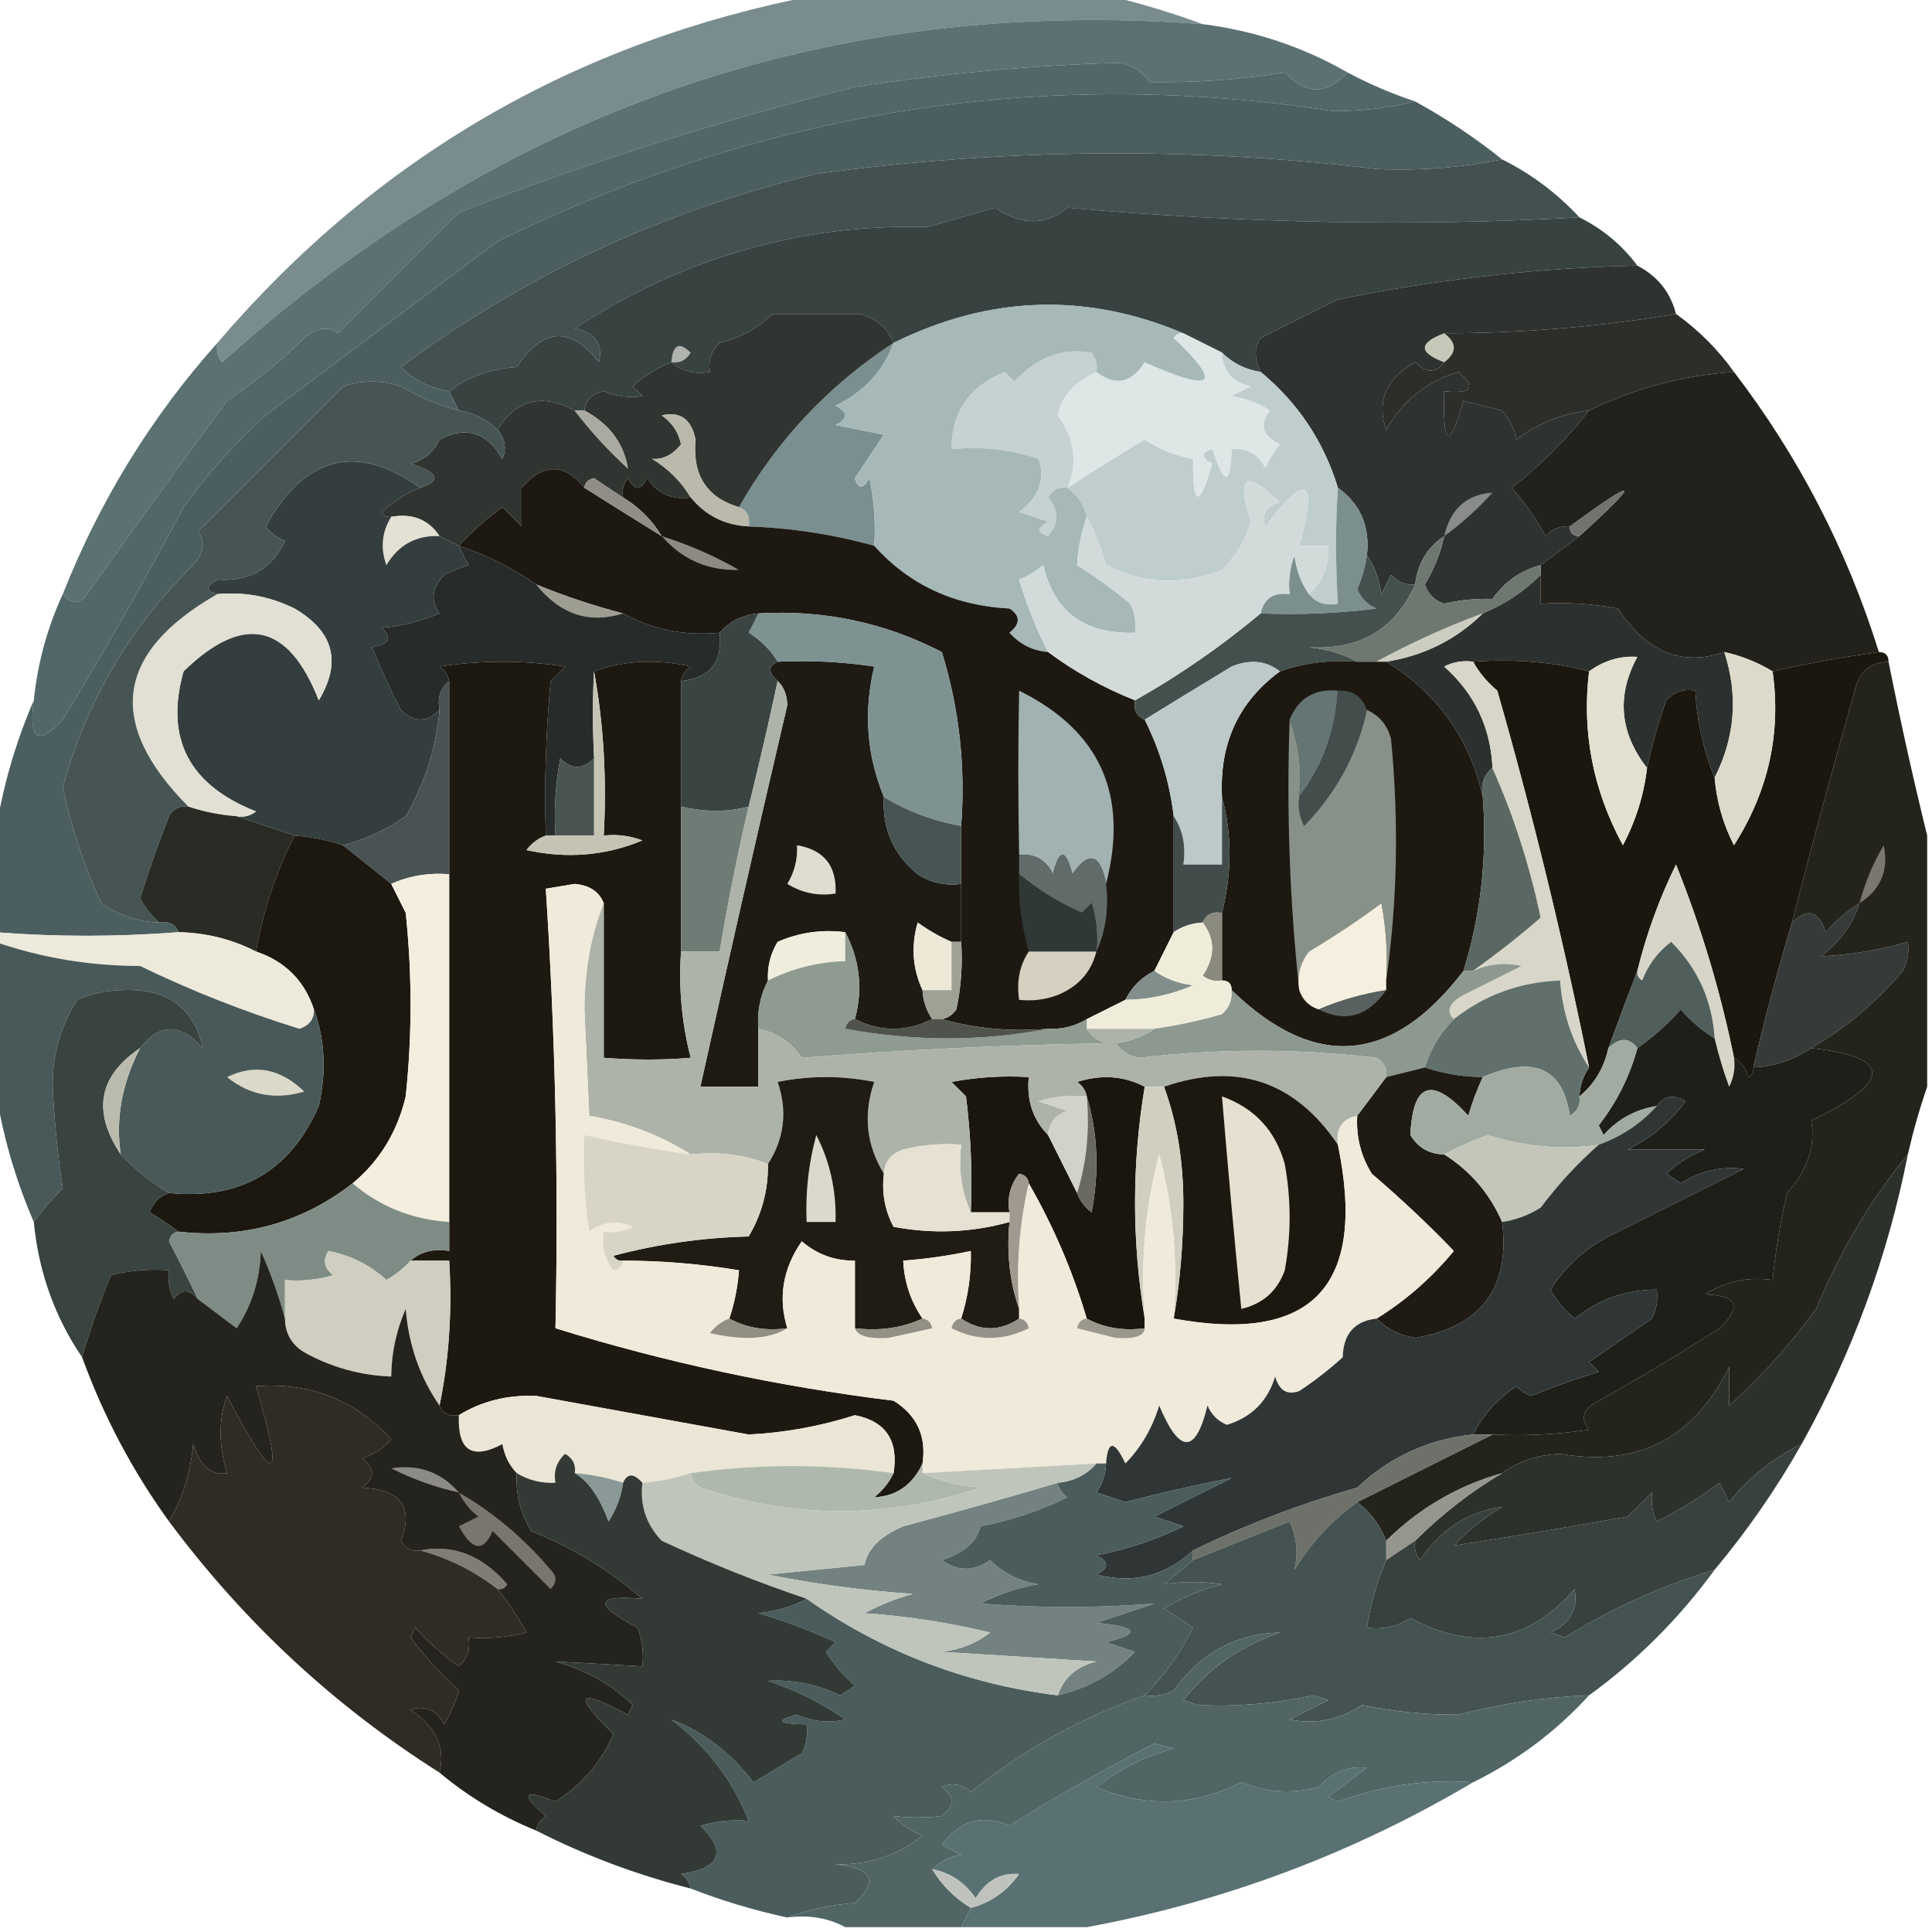 <svg xmlns="http://www.w3.org/2000/svg" xmlns:xlink="http://www.w3.org/1999/xlink" width="200" height="200" version="1.1" style="shape-rendering:geometricPrecision;text-rendering:geometricPrecision;image-rendering:optimizeQuality;fill-rule:evenodd;clip-rule:evenodd"><g><path style="opacity:.794" fill="#577072" d="M 84.5,-0.5 C 94.5,-0.5 104.5,-0.5 114.5,-0.5C 117.887,0.288 121.22,1.288 124.5,2.5C 85.946,-0.38 52.113,11.286 23,37.5C 22.536,36.906 22.369,36.239 22.5,35.5C 38.925,16.284 59.592,4.284 84.5,-0.5 Z"/></g><g><path style="opacity:.955" fill="#546b6c" d="M 124.5,2.5 C 129.851,3.173 134.851,4.839 139.5,7.5C 137.337,9.828 135.17,9.828 133,7.5C 128.394,8.241 123.727,8.574 119,8.5C 118.261,7.426 117.261,6.759 116,6.5C 107.191,6.727 98.025,7.56 88.5,9C 74.564,12.467 60.897,16.801 47.5,22C 43.333,26.167 39.167,30.333 35,34.5C 33.927,33.72 32.76,33.887 31.5,35C 29.032,37.402 26.365,39.569 23.5,41.5C 18.381,48.457 13.548,55.124 9,61.5C 8.23,62.598 7.397,62.598 6.5,61.5C 10.33,51.826 15.664,43.16 22.5,35.5C 22.369,36.239 22.536,36.906 23,37.5C 52.113,11.286 85.946,-0.38 124.5,2.5 Z"/></g><g><path style="opacity:.983" fill="#506567" d="M 139.5,7.5 C 141.722,8.688 144.055,9.688 146.5,10.5C 143.854,11.164 141.021,11.498 138,11.5C 108.066,6.902 79.233,11.402 51.5,25C 43.5,31 35.5,37 27.5,43C 24.315,45.884 21.482,49.051 19,52.5C 15.066,59.942 10.899,67.275 6.5,74.5C 3.945,77.251 2.945,76.584 3.5,72.5C 3.894,68.653 4.894,64.986 6.5,61.5C 7.397,62.598 8.23,62.598 9,61.5C 13.548,55.124 18.381,48.457 23.5,41.5C 26.365,39.569 29.032,37.402 31.5,35C 32.76,33.887 33.927,33.72 35,34.5C 39.167,30.333 43.333,26.167 47.5,22C 60.897,16.801 74.564,12.467 88.5,9C 98.025,7.56 107.191,6.727 116,6.5C 117.261,6.759 118.261,7.426 119,8.5C 123.727,8.574 128.394,8.241 133,7.5C 135.17,9.828 137.337,9.828 139.5,7.5 Z"/></g><g><path style="opacity:.992" fill="#4b5e5f" d="M 146.5,10.5 C 149.709,12.265 152.709,14.265 155.5,16.5C 151.308,17.356 146.975,17.69 142.5,17.5C 123.398,15.179 104.065,15.346 84.5,18C 68.606,21.828 54.273,28.495 41.5,38C 42.91,39.372 44.577,40.205 46.5,40.5C 46.833,41.167 47.167,41.833 47.5,42.5C 45.407,41.955 43.407,41.122 41.5,40C 39.5,39.333 37.5,39.333 35.5,40C 30.5,45 25.5,50 20.5,55C 21.28,56.073 21.113,57.24 20,58.5C 13.452,64.925 8.952,72.592 6.5,81.5C 7.37,85.685 8.704,89.685 10.5,93.5C 12.304,94.768 14.304,95.435 16.5,95.5C 17.492,95.328 18.158,95.662 18.5,96.5C 12.103,96.996 5.77,96.996 -0.5,96.5C -0.5,93.167 -0.5,89.833 -0.5,86.5C 0.217,81.678 1.551,77.012 3.5,72.5C 2.945,76.584 3.945,77.251 6.5,74.5C 10.899,67.275 15.066,59.942 19,52.5C 21.482,49.051 24.315,45.884 27.5,43C 35.5,37 43.5,31 51.5,25C 79.233,11.402 108.066,6.902 138,11.5C 141.021,11.498 143.854,11.164 146.5,10.5 Z"/></g><g><path style="opacity:.989" fill="#41504f" d="M 155.5,16.5 C 158.533,18.016 161.2,20.016 163.5,22.5C 146.478,23.462 128.812,23.129 110.5,21.5C 108.24,23.36 105.74,23.36 103,21.5C 100.667,22.167 98.333,22.833 96,23.5C 82.933,23.148 70.767,26.648 59.5,34C 61.614,34.424 62.448,35.591 62,37.5C 59.044,33.738 56.21,33.904 53.5,38C 50.809,38.156 48.476,38.989 46.5,40.5C 44.577,40.205 42.91,39.372 41.5,38C 54.273,28.495 68.606,21.828 84.5,18C 104.065,15.346 123.398,15.179 142.5,17.5C 146.975,17.69 151.308,17.356 155.5,16.5 Z"/></g><g><path style="opacity:1" fill="#374241" d="M 163.5,22.5 C 165.909,23.701 167.909,25.367 169.5,27.5C 159.37,27.712 149.037,28.879 138.5,31C 135.853,32.299 133.186,33.632 130.5,35C 129.829,35.986 129.829,37.153 130.5,38.5C 128.938,38.267 127.605,37.6 126.5,36.5C 125.167,35.833 123.833,35.167 122.5,34.5C 112.423,30.253 102.423,30.586 92.5,35.5C 91.895,33.974 90.729,32.974 89,32.5C 86,32.5 83,32.5 80,32.5C 78.448,33.966 76.615,34.966 74.5,35.5C 73.614,36.325 73.281,37.325 73.5,38.5C 71.901,38.768 70.568,38.434 69.5,37.5C 68.027,38.072 66.693,38.905 65.5,40C 65.833,40.333 66.167,40.667 66.5,41C 65.197,41.21 63.864,41.043 62.5,40.5C 61.287,40.747 60.62,41.414 60.5,42.5C 60.167,42.5 59.833,42.5 59.5,42.5C 56.114,40.679 53.447,41.346 51.5,44.5C 50.395,43.4 49.062,42.733 47.5,42.5C 47.167,41.833 46.833,41.167 46.5,40.5C 48.476,38.989 50.809,38.156 53.5,38C 56.21,33.904 59.044,33.738 62,37.5C 62.448,35.591 61.614,34.424 59.5,34C 70.767,26.648 82.933,23.148 96,23.5C 98.333,22.833 100.667,22.167 103,21.5C 105.74,23.36 108.24,23.36 110.5,21.5C 128.812,23.129 146.478,23.462 163.5,22.5 Z"/></g><g><path style="opacity:1" fill="#c8c8ba" d="M 149.5,34.5 C 150.833,35.5 150.833,36.5 149.5,37.5C 146.833,36.5 146.833,35.5 149.5,34.5 Z"/></g><g><path style="opacity:1" fill="#b1b3af" d="M 69.5,37.5 C 69.639,35.663 70.306,35.33 71.5,36.5C 71.043,37.297 70.376,37.631 69.5,37.5 Z"/></g><g><path style="opacity:.97" fill="#282924" d="M 173.5,32.5 C 175.833,34.167 177.833,36.167 179.5,38.5C 174.184,38.864 169.184,40.197 164.5,42.5C 161.694,42.822 159.194,43.822 157,45.5C 156.751,44.376 156.251,43.376 155.5,42.5C 154.167,42.167 152.833,41.833 151.5,41.5C 150.013,46.657 149.347,46.324 149.5,40.5C 152.336,40.798 152.836,40.131 151,38.5C 147.668,39.497 145.168,41.497 143.5,44.5C 142.479,41.518 143.479,39.184 146.5,37.5C 147.687,38.653 148.687,38.653 149.5,37.5C 150.833,36.5 150.833,35.5 149.5,34.5C 157.563,34.495 165.563,33.828 173.5,32.5 Z"/></g><g><path style="opacity:1" fill="#2e3331" d="M 169.5,27.5 C 171.587,28.585 172.92,30.251 173.5,32.5C 165.563,33.828 157.563,34.495 149.5,34.5C 146.833,35.5 146.833,36.5 149.5,37.5C 148.687,38.653 147.687,38.653 146.5,37.5C 143.479,39.184 142.479,41.518 143.5,44.5C 145.168,41.497 147.668,39.497 151,38.5C 152.836,40.131 152.336,40.798 149.5,40.5C 149.347,46.324 150.013,46.657 151.5,41.5C 152.833,41.833 154.167,42.167 155.5,42.5C 156.251,43.376 156.751,44.376 157,45.5C 159.194,43.822 161.694,42.822 164.5,42.5C 162.171,45.495 159.505,48.162 156.5,50.5C 157.861,52.028 159.028,53.695 160,55.5C 160.671,54.748 161.504,54.414 162.5,54.5C 162.5,55.167 162.833,55.5 163.5,55.5C 162.205,56.488 160.872,57.488 159.5,58.5C 157.456,59.031 155.789,60.198 154.5,62C 152.687,61.954 151.021,62.12 149.5,62.5C 148.5,62.167 147.833,61.5 147.5,60.5C 148.456,58.925 149.123,57.258 149.5,55.5C 147.75,56.659 146.75,58.326 146.5,60.5C 145.504,60.586 144.671,60.252 144,59.5C 143.667,60.167 143.333,60.833 143,61.5C 142.79,59.942 142.29,58.608 141.5,57.5C 141.834,54.509 140.834,52.176 138.5,50.5C 137.036,45.702 134.369,41.702 130.5,38.5C 129.829,37.153 129.829,35.986 130.5,35C 133.186,33.632 135.853,32.299 138.5,31C 149.037,28.879 159.37,27.712 169.5,27.5 Z"/></g><g><path style="opacity:1" fill="#7a9090" d="M 92.5,35.5 C 91.455,38.385 89.455,40.552 86.5,42C 87.833,42.667 87.833,43.333 86.5,44C 88.167,44.333 89.833,44.667 91.5,45C 90.427,46.594 89.427,48.094 88.5,49.5C 88.846,50.696 89.346,50.696 90,49.5C 90.497,51.81 90.663,54.143 90.5,56.5C 86.257,55.319 81.924,54.652 77.5,54.5C 77.672,53.508 77.338,52.842 76.5,52.5C 80.452,45.547 85.786,39.88 92.5,35.5 Z"/></g><g><path style="opacity:1" fill="#313531" d="M 92.5,35.5 C 85.786,39.88 80.452,45.547 76.5,52.5C 73.163,51.516 71.663,49.183 72,45.5C 71.576,43.386 70.409,42.552 68.5,43C 69.574,43.739 70.241,44.739 70.5,46C 69.616,47.098 68.616,47.598 67.5,47.5C 69.188,48.521 70.521,49.855 71.5,51.5C 69.549,51.773 68.049,51.107 67,49.5C 66.333,50.833 65.667,50.833 65,49.5C 64.536,50.094 64.369,50.761 64.5,51.5C 63.518,50.859 62.518,50.193 61.5,49.5C 60.893,49.624 60.56,49.957 60.5,50.5C 58.422,47.929 56.256,47.929 54,50.5C 54,51.833 54,53.167 54,54.5C 53.333,53.833 52.667,53.167 52,52.5C 50.333,53.733 48.833,55.066 47.5,56.5C 46.833,56.167 46.167,55.833 45.5,55.5C 44.365,53.787 42.698,53.12 40.5,53.5C 40.062,53.565 39.728,53.399 39.5,53C 40.693,51.905 42.027,51.072 43.5,50.5C 45.735,49.752 45.402,48.919 42.5,48C 43.91,47.632 44.91,46.799 45.5,45.5C 48.228,44.06 50.395,44.727 52,47.5C 52.47,46.423 52.303,45.423 51.5,44.5C 53.447,41.346 56.114,40.679 59.5,42.5C 61.127,44.63 62.96,46.63 65,48.5C 64.573,45.879 63.074,43.879 60.5,42.5C 60.62,41.414 61.287,40.747 62.5,40.5C 63.864,41.043 65.197,41.21 66.5,41C 66.167,40.667 65.833,40.333 65.5,40C 66.693,38.905 68.027,38.072 69.5,37.5C 70.568,38.434 71.901,38.768 73.5,38.5C 73.281,37.325 73.614,36.325 74.5,35.5C 76.615,34.966 78.448,33.966 80,32.5C 83,32.5 86,32.5 89,32.5C 90.729,32.974 91.895,33.974 92.5,35.5 Z"/></g><g><path style="opacity:.981" fill="#1f1e18" d="M 179.5,38.5 C 186.201,47.255 191.201,56.922 194.5,67.5C 190.688,68.026 187.021,68.693 183.5,69.5C 181.95,68.559 180.284,67.892 178.5,67.5C 174.12,69.015 170.453,67.515 167.5,63C 164.854,62.503 162.187,62.336 159.5,62.5C 159.5,61.5 159.5,60.5 159.5,59.5C 159.5,59.167 159.5,58.833 159.5,58.5C 160.872,57.488 162.205,56.488 163.5,55.5C 170.007,49.585 169.673,49.251 162.5,54.5C 161.504,54.414 160.671,54.748 160,55.5C 159.028,53.695 157.861,52.028 156.5,50.5C 159.505,48.162 162.171,45.495 164.5,42.5C 169.184,40.197 174.184,38.864 179.5,38.5 Z"/></g><g><path style="opacity:1" fill="#dfe6e6" d="M 122.5,34.5 C 123.833,35.167 125.167,35.833 126.5,36.5C 126.574,38.411 127.574,39.578 129.5,40C 128.833,40.333 128.167,40.667 127.5,41C 128.938,41.219 130.271,41.719 131.5,42.5C 130.332,43.906 130.665,45.072 132.5,46C 131.874,46.75 131.374,47.584 131,48.5C 130.29,47.027 129.124,46.36 127.5,46.5C 127.404,50.311 126.738,50.311 125.5,46.5C 124.304,46.846 124.304,47.346 125.5,48C 124.118,52.706 123.451,52.539 123.5,47.5C 121.723,47.214 120.056,46.547 118.5,45.5C 115.81,47.138 113.144,48.804 110.5,50.5C 111.595,47.903 111.262,45.403 109.5,43C 109.813,41.103 111.147,39.603 113.5,38.5C 115.453,39.999 117.12,39.666 118.5,37.5C 125.647,40.7 126.647,39.867 121.5,35C 121.728,34.601 122.062,34.435 122.5,34.5 Z"/></g><g><path style="opacity:1" fill="#abaaa1" d="M 59.5,42.5 C 59.833,42.5 60.167,42.5 60.5,42.5C 63.074,43.879 64.573,45.879 65,48.5C 62.96,46.63 61.127,44.63 59.5,42.5 Z"/></g><g><path style="opacity:1" fill="#c6d2d2" d="M 113.5,38.5 C 111.147,39.603 109.813,41.103 109.5,43C 111.262,45.403 111.595,47.903 110.5,50.5C 109.624,50.369 108.957,50.703 108.5,51.5C 109.645,52.891 109.645,54.224 108.5,55.5C 107.304,55.154 107.304,54.654 108.5,54C 107.5,53.667 106.5,53.333 105.5,53C 107.563,51.428 108.229,49.595 107.5,47.5C 104.572,46.516 101.572,46.183 98.5,46.5C 98.502,42.651 100.335,39.984 104,38.5C 104.333,38.833 104.667,39.167 105,39.5C 107.32,36.984 109.987,35.984 113,36.5C 113.464,37.094 113.631,37.761 113.5,38.5 Z"/></g><g><path style="opacity:1" fill="#bbb9ab" d="M 76.5,52.5 C 77.338,52.842 77.672,53.508 77.5,54.5C 75.053,54.385 73.053,53.385 71.5,51.5C 70.521,49.855 69.188,48.521 67.5,47.5C 68.616,47.598 69.616,47.098 70.5,46C 70.241,44.739 69.574,43.739 68.5,43C 70.409,42.552 71.576,43.386 72,45.5C 71.663,49.183 73.163,51.516 76.5,52.5 Z"/></g><g><path style="opacity:1" fill="#898c89" d="M 149.5,55.5 C 150.148,52.677 151.814,51.177 154.5,51C 152.963,52.707 151.296,54.207 149.5,55.5 Z"/></g><g><path style="opacity:1" fill="#737270" d="M 163.5,55.5 C 162.833,55.5 162.5,55.167 162.5,54.5C 169.673,49.251 170.007,49.585 163.5,55.5 Z"/></g><g><path style="opacity:1" fill="#a6b8b8" d="M 122.5,34.5 C 122.062,34.435 121.728,34.601 121.5,35C 126.647,39.867 125.647,40.7 118.5,37.5C 117.12,39.666 115.453,39.999 113.5,38.5C 113.631,37.761 113.464,37.094 113,36.5C 109.987,35.984 107.32,36.984 105,39.5C 104.667,39.167 104.333,38.833 104,38.5C 100.335,39.984 98.502,42.651 98.5,46.5C 101.572,46.183 104.572,46.516 107.5,47.5C 108.229,49.595 107.563,51.428 105.5,53C 106.5,53.333 107.5,53.667 108.5,54C 107.304,54.654 107.304,55.154 108.5,55.5C 109.645,54.224 109.645,52.891 108.5,51.5C 108.957,50.703 109.624,50.369 110.5,50.5C 111.551,51.222 112.218,52.222 112.5,53.5C 111.912,55.205 111.579,56.872 111.5,58.5C 113.422,59.711 115.255,61.044 117,62.5C 117.483,63.448 117.649,64.448 117.5,65.5C 112.279,65.665 109.112,63.332 108,58.5C 107.25,59.126 106.416,59.626 105.5,60C 106.277,62.628 107.277,65.128 108.5,67.5C 106.91,67.372 105.577,66.705 104.5,65.5C 105.641,64.575 105.641,63.741 104.5,63C 98.775,62.7 94.108,60.533 90.5,56.5C 90.663,54.143 90.497,51.81 90,49.5C 89.346,50.696 88.846,50.696 88.5,49.5C 89.427,48.094 90.427,46.594 91.5,45C 89.833,44.667 88.167,44.333 86.5,44C 87.833,43.333 87.833,42.667 86.5,42C 89.455,40.552 91.455,38.385 92.5,35.5C 102.423,30.586 112.423,30.253 122.5,34.5 Z"/></g><g><path style="opacity:1" fill="#e3e1d4" d="M 40.5,53.5 C 42.698,53.12 44.365,53.787 45.5,55.5C 43.097,55.393 41.264,56.393 40,58.5C 39.36,56.735 39.527,55.068 40.5,53.5 Z"/></g><g><path style="opacity:1" fill="#1d1811" d="M 60.5,50.5 C 63.184,52.193 65.851,53.86 68.5,55.5C 67.5,53.833 66.167,52.5 64.5,51.5C 64.369,50.761 64.536,50.094 65,49.5C 65.667,50.833 66.333,50.833 67,49.5C 68.049,51.107 69.549,51.773 71.5,51.5C 73.053,53.385 75.053,54.385 77.5,54.5C 81.924,54.652 86.257,55.319 90.5,56.5C 94.108,60.533 98.775,62.7 104.5,63C 105.641,63.741 105.641,64.575 104.5,65.5C 105.577,66.705 106.91,67.372 108.5,67.5C 111.22,69.526 114.22,71.193 117.5,72.5C 117.328,73.492 117.662,74.158 118.5,74.5C 120.08,77.659 121.08,80.993 121.5,84.5C 121.5,88.5 121.5,92.5 121.5,96.5C 120.833,97.833 120.167,99.167 119.5,100.5C 118.167,101.167 117.167,102.167 116.5,103.5C 115.167,104.167 113.833,104.833 112.5,105.5C 111.292,106.234 109.959,106.567 108.5,106.5C 104.629,106.815 100.962,106.482 97.5,105.5C 98.117,105.389 98.617,105.056 99,104.5C 99.497,102.19 99.663,99.857 99.5,97.5C 99.5,95.5 99.5,93.5 99.5,91.5C 99.5,89.5 99.5,87.5 99.5,85.5C 99.966,79.335 99.299,73.335 97.5,67.5C 91.583,64.439 85.25,63.106 78.5,63.5C 76.847,63.66 75.514,64.326 74.5,65.5C 70.885,65.845 67.552,65.178 64.5,63.5C 61.426,62.698 58.426,61.698 55.5,60.5C 53.103,58.805 50.437,57.472 47.5,56.5C 48.833,55.066 50.333,53.733 52,52.5C 52.667,53.167 53.333,53.833 54,54.5C 54,53.167 54,51.833 54,50.5C 56.256,47.929 58.422,47.929 60.5,50.5 Z"/></g><g><path style="opacity:1" fill="#908e87" d="M 60.5,50.5 C 60.56,49.957 60.893,49.624 61.5,49.5C 62.518,50.193 63.518,50.859 64.5,51.5C 66.167,52.5 67.5,53.833 68.5,55.5C 65.851,53.86 63.184,52.193 60.5,50.5 Z"/></g><g><path style="opacity:1" fill="#c0cdcd" d="M 126.5,36.5 C 127.605,37.6 128.938,38.267 130.5,38.5C 134.369,41.702 137.036,45.702 138.5,50.5C 138.244,54.35 138.244,58.35 138.5,62.5C 137.209,62.737 136.209,62.404 135.5,61.5C 136.931,60.22 137.598,58.553 137.5,56.5C 136.5,56.5 135.5,56.5 134.5,56.5C 136.459,49.479 135.292,48.812 131,54.5C 130.544,53.256 131.044,52.423 132.5,52C 128.95,48.545 127.95,49.212 129.5,54C 128.912,55.92 127.912,57.587 126.5,59C 122.323,60.639 118.323,60.472 114.5,58.5C 113.972,56.664 113.306,54.997 112.5,53.5C 112.218,52.222 111.551,51.222 110.5,50.5C 113.144,48.804 115.81,47.138 118.5,45.5C 120.056,46.547 121.723,47.214 123.5,47.5C 123.451,52.539 124.118,52.706 125.5,48C 124.304,47.346 124.304,46.846 125.5,46.5C 126.738,50.311 127.404,50.311 127.5,46.5C 129.124,46.36 130.29,47.027 131,48.5C 131.374,47.584 131.874,46.75 132.5,46C 130.665,45.072 130.332,43.906 131.5,42.5C 130.271,41.719 128.938,41.219 127.5,41C 128.167,40.667 128.833,40.333 129.5,40C 127.574,39.578 126.574,38.411 126.5,36.5 Z"/></g><g><path style="opacity:1" fill="#7c8f8f" d="M 138.5,50.5 C 140.834,52.176 141.834,54.509 141.5,57.5C 141.322,58.695 140.989,59.861 140.5,61C 140.905,61.945 141.572,62.612 142.5,63C 138.514,63.499 134.514,63.666 130.5,63.5C 130.821,61.952 131.821,61.285 133.5,61.5C 133.343,60.127 133.51,58.793 134,57.5C 134.21,59.058 134.71,60.392 135.5,61.5C 136.209,62.404 137.209,62.737 138.5,62.5C 138.244,58.35 138.244,54.35 138.5,50.5 Z"/></g><g><path style="opacity:1" fill="#353e3e" d="M 43.5,50.5 C 42.027,51.072 40.693,51.905 39.5,53C 39.728,53.399 40.062,53.565 40.5,53.5C 39.527,55.068 39.36,56.735 40,58.5C 41.264,56.393 43.097,55.393 45.5,55.5C 46.167,55.833 46.833,56.167 47.5,56.5C 47.804,57.15 48.137,57.816 48.5,58.5C 47.753,58.736 46.919,59.07 46,59.5C 44.706,60.854 44.54,62.188 45.5,63.5C 43.577,64.308 41.577,64.808 39.5,65C 40.634,66.016 40.301,66.683 38.5,67C 39.402,69.202 40.402,71.368 41.5,73.5C 42.865,74.807 44.198,74.807 45.5,73.5C 45.154,77.377 43.988,81.043 42,84.5C 39.955,85.927 37.788,86.927 35.5,87.5C 33.883,86.962 32.216,86.629 30.5,86.5C 28.5,85.833 26.5,85.167 24.5,84.5C 25.239,84.631 25.906,84.464 26.5,84C 19.55,81.264 17.05,76.431 19,69.5C 25.189,63.471 29.856,64.471 33,72.5C 35.385,68.543 34.552,65.376 30.5,63C 27.986,61.748 25.32,61.248 22.5,61.5C 21.262,61.19 21.262,60.69 22.5,60C 25.825,60.225 28.158,58.892 29.5,56C 28.692,55.692 28.025,55.192 27.5,54.5C 31.584,47.156 36.917,45.823 43.5,50.5 Z"/></g><g><path style="opacity:1" fill="#8e8a83" d="M 68.5,55.5 C 71.301,56.377 73.968,57.544 76.5,59C 73.286,59.095 70.619,57.928 68.5,55.5 Z"/></g><g><path style="opacity:1" fill="#9d9d91" d="M 55.5,60.5 C 58.426,61.698 61.426,62.698 64.5,63.5C 60.982,64.598 57.982,63.598 55.5,60.5 Z"/></g><g><path style="opacity:1" fill="#272c2b" d="M 47.5,56.5 C 50.437,57.472 53.103,58.805 55.5,60.5C 57.982,63.598 60.982,64.598 64.5,63.5C 67.552,65.178 70.885,65.845 74.5,65.5C 74.817,68.546 73.484,70.213 70.5,70.5C 70.611,69.883 70.944,69.383 71.5,69C 67.973,68.192 64.64,68.359 61.5,69.5C 61.339,72.19 61.339,75.19 61.5,78.5C 60.312,79.684 59.145,79.684 58,78.5C 57.503,81.146 57.336,83.813 57.5,86.5C 57.167,86.5 56.833,86.5 56.5,86.5C 56.334,81.156 56.501,75.823 57,70.5C 57.5,70 58,69.5 58.5,69C 54.167,68.333 49.833,68.333 45.5,69C 46.056,69.383 46.389,69.883 46.5,70.5C 45.596,71.209 45.263,72.209 45.5,73.5C 44.198,74.807 42.865,74.807 41.5,73.5C 40.402,71.368 39.402,69.202 38.5,67C 40.301,66.683 40.634,66.016 39.5,65C 41.577,64.808 43.577,64.308 45.5,63.5C 44.54,62.188 44.706,60.854 46,59.5C 46.919,59.07 47.753,58.736 48.5,58.5C 48.137,57.816 47.804,57.15 47.5,56.5 Z"/></g><g><path style="opacity:1" fill="#44504e" d="M 141.5,57.5 C 142.29,58.608 142.79,59.942 143,61.5C 143.333,60.833 143.667,60.167 144,59.5C 144.671,60.252 145.504,60.586 146.5,60.5C 144.434,65.14 140.767,67.307 135.5,67C 137.382,67.198 139.048,67.698 140.5,68.5C 137.721,68.279 135.054,68.612 132.5,69.5C 131.054,68.387 129.387,68.22 127.5,69C 124.404,70.872 121.404,72.705 118.5,74.5C 117.662,74.158 117.328,73.492 117.5,72.5C 122.101,69.902 126.434,66.902 130.5,63.5C 134.514,63.666 138.514,63.499 142.5,63C 141.572,62.612 140.905,61.945 140.5,61C 140.989,59.861 141.322,58.695 141.5,57.5 Z"/></g><g><path style="opacity:1" fill="#e2e0d4" d="M 22.5,61.5 C 25.32,61.248 27.986,61.748 30.5,63C 34.552,65.376 35.385,68.543 33,72.5C 29.856,64.471 25.189,63.471 19,69.5C 17.05,76.431 19.55,81.264 26.5,84C 25.906,84.464 25.239,84.631 24.5,84.5C 22.784,84.371 21.117,84.038 19.5,83.5C 10.938,74.874 11.938,67.541 22.5,61.5 Z"/></g><g><path style="opacity:1" fill="#d2dbda" d="M 135.5,61.5 C 134.71,60.392 134.21,59.058 134,57.5C 133.51,58.793 133.343,60.127 133.5,61.5C 131.821,61.285 130.821,61.952 130.5,63.5C 126.434,66.902 122.101,69.902 117.5,72.5C 114.22,71.193 111.22,69.526 108.5,67.5C 107.277,65.128 106.277,62.628 105.5,60C 106.416,59.626 107.25,59.126 108,58.5C 109.112,63.332 112.279,65.665 117.5,65.5C 117.649,64.448 117.483,63.448 117,62.5C 115.255,61.044 113.422,59.711 111.5,58.5C 111.579,56.872 111.912,55.205 112.5,53.5C 113.306,54.997 113.972,56.664 114.5,58.5C 118.323,60.472 122.323,60.639 126.5,59C 127.912,57.587 128.912,55.92 129.5,54C 127.95,49.212 128.95,48.545 132.5,52C 131.044,52.423 130.544,53.256 131,54.5C 135.292,48.812 136.459,49.479 134.5,56.5C 135.5,56.5 136.5,56.5 137.5,56.5C 137.598,58.553 136.931,60.22 135.5,61.5 Z"/></g><g><path style="opacity:1" fill="#6f7771" d="M 149.5,55.5 C 149.123,57.258 148.456,58.925 147.5,60.5C 147.833,61.5 148.5,62.167 149.5,62.5C 151.021,62.12 152.687,61.954 154.5,62C 155.789,60.198 157.456,59.031 159.5,58.5C 159.5,58.833 159.5,59.167 159.5,59.5C 157.754,61.252 155.754,62.585 153.5,63.5C 149.646,64.93 145.979,66.597 142.5,68.5C 141.833,68.5 141.167,68.5 140.5,68.5C 139.048,67.698 137.382,67.198 135.5,67C 140.767,67.307 144.434,65.14 146.5,60.5C 146.75,58.326 147.75,56.659 149.5,55.5 Z"/></g><g><path style="opacity:1" fill="#2c3130" d="M 159.5,59.5 C 159.5,60.5 159.5,61.5 159.5,62.5C 162.187,62.336 164.854,62.503 167.5,63C 170.453,67.515 174.12,69.015 178.5,67.5C 179.955,71.979 179.622,76.312 177.5,80.5C 176.343,77.727 175.676,74.727 175.5,71.5C 174.325,71.281 173.325,71.614 172.5,72.5C 171.675,74.801 171.008,77.135 170.5,79.5C 167.655,75.832 167.322,71.998 169.5,68C 167.718,67.878 166.052,68.378 164.5,69.5C 160.702,68.517 156.702,68.183 152.5,68.5C 151.448,68.35 150.448,68.517 149.5,69C 152.653,71.805 154.319,75.305 154.5,79.5C 153.596,80.209 153.263,81.209 153.5,82.5C 152.136,76.442 148.803,71.776 143.5,68.5C 147.42,67.873 150.753,66.207 153.5,63.5C 155.754,62.585 157.754,61.252 159.5,59.5 Z"/></g><g><path style="opacity:1" fill="#465554" d="M 47.5,42.5 C 49.062,42.733 50.395,43.4 51.5,44.5C 52.303,45.423 52.47,46.423 52,47.5C 50.395,44.727 48.228,44.06 45.5,45.5C 44.91,46.799 43.91,47.632 42.5,48C 45.402,48.919 45.735,49.752 43.5,50.5C 36.917,45.823 31.584,47.156 27.5,54.5C 28.025,55.192 28.692,55.692 29.5,56C 28.158,58.892 25.825,60.225 22.5,60C 21.262,60.69 21.262,61.19 22.5,61.5C 11.938,67.541 10.938,74.874 19.5,83.5C 18.624,83.369 17.957,83.703 17.5,84.5C 16.401,87.296 15.401,90.129 14.5,93C 15.056,94.011 15.722,94.844 16.5,95.5C 14.304,95.435 12.304,94.768 10.5,93.5C 8.704,89.685 7.37,85.685 6.5,81.5C 8.952,72.592 13.452,64.925 20,58.5C 21.113,57.24 21.28,56.073 20.5,55C 25.5,50 30.5,45 35.5,40C 37.5,39.333 39.5,39.333 41.5,40C 43.407,41.122 45.407,41.955 47.5,42.5 Z"/></g><g><path style="opacity:1" fill="#ccccc0" d="M 153.5,63.5 C 150.753,66.207 147.42,67.873 143.5,68.5C 143.167,68.5 142.833,68.5 142.5,68.5C 145.979,66.597 149.646,64.93 153.5,63.5 Z"/></g><g><path style="opacity:1" fill="#1d1810" d="M 56.5,86.5 C 55.711,86.783 55.044,87.283 54.5,88C 58.691,88.922 62.691,88.588 66.5,87C 65.207,86.51 63.873,86.343 62.5,86.5C 62.822,80.642 62.489,74.975 61.5,69.5C 64.64,68.359 67.973,68.192 71.5,69C 70.944,69.383 70.611,69.883 70.5,70.5C 70.5,74.833 70.5,79.167 70.5,83.5C 70.5,88.5 70.5,93.5 70.5,98.5C 70.241,102.24 70.574,105.906 71.5,109.5C 68.681,109.742 65.681,109.742 62.5,109.5C 62.5,104.167 62.5,98.833 62.5,93.5C 62.03,92.306 61.03,91.64 59.5,91.5C 58.5,91.667 57.5,91.833 56.5,92C 57.491,107.089 57.824,122.255 57.5,137.5C 68.92,141.041 80.586,143.541 92.5,145C 94.919,146.509 95.919,148.675 95.5,151.5C 94.464,153.722 92.797,154.888 90.5,155C 91.38,154.292 92.047,153.458 92.5,152.5C 93.036,149.135 91.703,147.135 88.5,146.5C 84.918,147.645 81.252,148.312 77.5,148.5C 70.167,147.167 62.833,145.833 55.5,144.5C 52.514,144.382 49.848,145.048 47.5,146.5C 46.508,146.672 45.842,146.338 45.5,145.5C 46.487,140.695 46.821,135.695 46.5,130.5C 45.167,130.5 43.833,130.5 42.5,130.5C 43.568,129.566 44.901,129.232 46.5,129.5C 46.5,128.5 46.5,127.5 46.5,126.5C 46.5,114.5 46.5,102.5 46.5,90.5C 46.5,83.833 46.5,77.167 46.5,70.5C 46.389,69.883 46.056,69.383 45.5,69C 49.833,68.333 54.167,68.333 58.5,69C 58,69.5 57.5,70 57,70.5C 56.501,75.823 56.334,81.156 56.5,86.5 Z"/></g><g><path style="opacity:1" fill="#1e1a14" d="M 80.5,68.5 C 83.85,68.335 87.183,68.502 90.5,69C 89.383,73.661 89.717,78.161 91.5,82.5C 91.299,85.765 92.466,88.431 95,90.5C 96.356,91.38 97.856,91.713 99.5,91.5C 99.5,93.5 99.5,95.5 99.5,97.5C 99.167,97.5 98.833,97.5 98.5,97.5C 97.279,96.972 96.113,96.305 95,95.5C 94.297,97.929 94.463,100.262 95.5,102.5C 95.557,103.609 95.89,104.609 96.5,105.5C 93.833,106.833 91.167,106.833 88.5,105.5C 89.34,102.366 89.006,99.366 87.5,96.5C 85.076,96.192 82.743,96.526 80.5,97.5C 79.754,98.736 79.421,100.07 79.5,101.5C 78.699,103.042 78.366,104.708 78.5,106.5C 78.5,108.5 78.5,110.5 78.5,112.5C 76.5,112.5 74.5,112.5 72.5,112.5C 75.417,99.331 78.417,86.164 81.5,73C 81.472,71.93 81.139,71.097 80.5,70.5C 79.494,69.604 79.494,68.938 80.5,68.5 Z"/></g><g><path style="opacity:1" fill="#1d1810" d="M 140.5,68.5 C 141.167,68.5 141.833,68.5 142.5,68.5C 142.833,68.5 143.167,68.5 143.5,68.5C 148.803,71.776 152.136,76.442 153.5,82.5C 153.965,88.684 153.299,94.684 151.5,100.5C 144.112,110.183 136.112,110.85 127.5,102.5C 127.5,101.833 127.167,101.5 126.5,101.5C 126.5,99.167 126.5,96.833 126.5,94.5C 127.539,90.342 127.539,86.342 126.5,82.5C 126.218,76.974 128.218,72.641 132.5,69.5C 135.054,68.612 137.721,68.279 140.5,68.5 Z"/></g><g><path style="opacity:1" fill="#1b160e" d="M 194.5,67.5 C 195.167,67.5 195.5,67.833 195.5,68.5C 193.589,68.574 192.422,69.574 192,71.5C 189.725,79.489 187.558,87.489 185.5,95.5C 184.011,100.457 182.678,105.457 181.5,110.5C 181.565,110.938 181.399,111.272 181,111.5C 180.722,110.584 180.222,109.918 179.5,109.5C 178.11,102.662 176.11,95.995 173.5,89.5C 171.769,93.028 170.435,96.694 169.5,100.5C 168.512,103.076 167.512,105.743 166.5,108.5C 166.047,110.565 165.047,112.232 163.5,113.5C 163.557,112.391 163.89,111.391 164.5,110.5C 161.856,97.397 158.69,84.397 155,71.5C 153.955,70.627 153.122,69.627 152.5,68.5C 156.702,68.183 160.702,68.517 164.5,69.5C 163.74,75.808 164.907,81.808 168,87.5C 169.341,84.978 170.174,82.311 170.5,79.5C 171.008,77.135 171.675,74.801 172.5,72.5C 173.325,71.614 174.325,71.281 175.5,71.5C 175.676,74.727 176.343,77.727 177.5,80.5C 177.699,82.96 178.365,85.293 179.5,87.5C 183.066,81.913 184.399,75.913 183.5,69.5C 187.021,68.693 190.688,68.026 194.5,67.5 Z"/></g><g><path style="opacity:1" fill="#7e9292" d="M 78.5,63.5 C 85.25,63.106 91.583,64.439 97.5,67.5C 99.299,73.335 99.966,79.335 99.5,85.5C 96.609,84.994 93.942,83.994 91.5,82.5C 89.717,78.161 89.383,73.661 90.5,69C 87.183,68.502 83.85,68.335 80.5,68.5C 79.77,67.288 78.77,66.288 77.5,65.5C 77.863,64.817 78.196,64.15 78.5,63.5 Z"/></g><g><path style="opacity:1" fill="#dddacb" d="M 178.5,67.5 C 180.284,67.892 181.95,68.559 183.5,69.5C 184.399,75.913 183.066,81.913 179.5,87.5C 178.365,85.293 177.699,82.96 177.5,80.5C 179.622,76.312 179.955,71.979 178.5,67.5 Z"/></g><g><path style="opacity:1" fill="#3a4443" d="M 78.5,63.5 C 78.196,64.15 77.863,64.817 77.5,65.5C 78.77,66.288 79.77,67.288 80.5,68.5C 79.494,68.938 79.494,69.604 80.5,70.5C 79.599,74.736 78.599,79.07 77.5,83.5C 75.331,84.082 72.998,84.082 70.5,83.5C 70.5,79.167 70.5,74.833 70.5,70.5C 73.484,70.213 74.817,68.546 74.5,65.5C 75.514,64.326 76.847,63.66 78.5,63.5 Z"/></g><g><path style="opacity:1" fill="#e3e0d0" d="M 170.5,79.5 C 170.174,82.311 169.341,84.978 168,87.5C 164.907,81.808 163.74,75.808 164.5,69.5C 166.052,68.378 167.718,67.878 169.5,68C 167.322,71.998 167.655,75.832 170.5,79.5 Z"/></g><g><path style="opacity:1" fill="#657574" d="M 138.5,71.5 C 138.258,75.679 136.925,79.345 134.5,82.5C 134.806,79.615 134.473,76.948 133.5,74.5C 134.401,72.273 136.067,71.273 138.5,71.5 Z"/></g><g><path style="opacity:1" fill="#bdc9c9" d="M 132.5,69.5 C 128.218,72.641 126.218,76.974 126.5,82.5C 126.5,84.833 126.5,87.167 126.5,89.5C 125.167,89.5 123.833,89.5 122.5,89.5C 122.784,87.585 122.451,85.919 121.5,84.5C 121.08,80.993 120.08,77.659 118.5,74.5C 121.404,72.705 124.404,70.872 127.5,69C 129.387,68.22 131.054,68.387 132.5,69.5 Z"/></g><g><path style="opacity:1" fill="#a2b1b1" d="M 114.5,91.5 C 113.9,88.375 112.733,88.042 111,90.5C 110.333,87.833 109.667,87.833 109,90.5C 108.29,89.027 107.124,88.36 105.5,88.5C 105.387,82.652 105.387,76.986 105.5,71.5C 113.873,75.623 116.873,82.29 114.5,91.5 Z"/></g><g><path style="opacity:1" fill="#485352" d="M 61.5,78.5 C 61.5,81.167 61.5,83.833 61.5,86.5C 60.167,86.5 58.833,86.5 57.5,86.5C 57.336,83.813 57.503,81.146 58,78.5C 59.145,79.684 60.312,79.684 61.5,78.5 Z"/></g><g><path style="opacity:1" fill="#424d4c" d="M 138.5,71.5 C 140.027,71.427 141.027,72.094 141.5,73.5C 140.51,78.052 138.344,82.052 135,85.5C 134.517,84.552 134.351,83.552 134.5,82.5C 136.925,79.345 138.258,75.679 138.5,71.5 Z"/></g><g><path style="opacity:1" fill="#4a5353" d="M 46.5,70.5 C 46.5,77.167 46.5,83.833 46.5,90.5C 44.379,90.325 42.379,90.659 40.5,91.5C 38.809,90.136 37.142,88.803 35.5,87.5C 37.788,86.927 39.955,85.927 42,84.5C 43.988,81.043 45.154,77.377 45.5,73.5C 45.263,72.209 45.596,71.209 46.5,70.5 Z"/></g><g><path style="opacity:1" fill="#889189" d="M 141.5,73.5 C 142.79,74.058 143.623,75.058 144,76.5C 144.823,85.01 144.657,93.344 143.5,101.5C 143.664,98.813 143.497,96.146 143,93.5C 140.586,95.291 138.086,96.957 135.5,98.5C 134.571,99.689 134.238,101.022 134.5,102.5C 133.506,93.348 133.173,84.015 133.5,74.5C 134.473,76.948 134.806,79.615 134.5,82.5C 134.351,83.552 134.517,84.552 135,85.5C 138.344,82.052 140.51,78.052 141.5,73.5 Z"/></g><g><path style="opacity:1" fill="#292b24" d="M 19.5,83.5 C 21.117,84.038 22.784,84.371 24.5,84.5C 26.5,85.167 28.5,85.833 30.5,86.5C 28.572,90.285 27.238,94.285 26.5,98.5C 24.008,97.226 21.341,96.56 18.5,96.5C 18.158,95.662 17.492,95.328 16.5,95.5C 15.722,94.844 15.056,94.011 14.5,93C 15.401,90.129 16.401,87.296 17.5,84.5C 17.957,83.703 18.624,83.369 19.5,83.5 Z"/></g><g><path style="opacity:1" fill="#c5c3b3" d="M 61.5,69.5 C 62.489,74.975 62.822,80.642 62.5,86.5C 63.873,86.343 65.207,86.51 66.5,87C 62.691,88.588 58.691,88.922 54.5,88C 55.044,87.283 55.711,86.783 56.5,86.5C 56.833,86.5 57.167,86.5 57.5,86.5C 58.833,86.5 60.167,86.5 61.5,86.5C 61.5,83.833 61.5,81.167 61.5,78.5C 61.339,75.19 61.339,72.19 61.5,69.5 Z"/></g><g><path style="opacity:1" fill="#5b6762" d="M 154.5,79.5 C 156.686,84.381 158.353,89.548 159.5,95C 157.289,96.919 154.955,98.752 152.5,100.5C 152.167,100.5 151.833,100.5 151.5,100.5C 153.299,94.684 153.965,88.684 153.5,82.5C 153.263,81.209 153.596,80.209 154.5,79.5 Z"/></g><g><path style="opacity:1" fill="#475453" d="M 91.5,82.5 C 93.942,83.994 96.609,84.994 99.5,85.5C 99.5,87.5 99.5,89.5 99.5,91.5C 97.856,91.713 96.356,91.38 95,90.5C 92.466,88.431 91.299,85.765 91.5,82.5 Z"/></g><g><path style="opacity:1" fill="#e0dcd0" d="M 82.5,87.5 C 85.297,87.967 86.631,89.633 86.5,92.5C 84.712,92.785 83.045,92.452 81.5,91.5C 82.246,90.264 82.579,88.93 82.5,87.5 Z"/></g><g><path style="opacity:1" fill="#1c1810" d="M 30.5,86.5 C 32.216,86.629 33.883,86.962 35.5,87.5C 37.142,88.803 38.809,90.136 40.5,91.5C 40.987,92.473 41.487,93.473 42,94.5C 42.667,100.833 42.667,107.167 42,113.5C 41.128,117.181 39.294,120.181 36.5,122.5C 31.229,126.588 25.229,128.255 18.5,127.5C 17.602,126.842 16.602,126.176 15.5,125.5C 15.855,124.478 16.522,123.811 17.5,123.5C 24.883,124.228 30.049,121.228 33,114.5C 33.807,110.973 33.641,107.64 32.5,104.5C 31.522,101.522 29.522,99.522 26.5,98.5C 27.238,94.285 28.572,90.285 30.5,86.5 Z"/></g><g><path style="opacity:1" fill="#616c6a" d="M 105.5,88.5 C 107.124,88.36 108.29,89.027 109,90.5C 109.667,87.833 110.333,87.833 111,90.5C 112.733,88.042 113.9,88.375 114.5,91.5C 114.802,94.059 114.468,96.393 113.5,98.5C 113.66,96.801 113.494,95.134 113,93.5C 112.667,93.833 112.333,94.167 112,94.5C 109.589,93.435 107.422,92.101 105.5,90.5C 105.5,89.833 105.5,89.167 105.5,88.5 Z"/></g><g><path style="opacity:1" fill="#424c4a" d="M 126.5,82.5 C 127.539,86.342 127.539,90.342 126.5,94.5C 125.508,94.328 124.842,94.662 124.5,95.5C 123.391,95.557 122.391,95.89 121.5,96.5C 121.5,92.5 121.5,88.5 121.5,84.5C 122.451,85.919 122.784,87.585 122.5,89.5C 123.833,89.5 125.167,89.5 126.5,89.5C 126.5,87.167 126.5,84.833 126.5,82.5 Z"/></g><g><path style="opacity:1" fill="#d7d5c7" d="M 179.5,109.5 C 179.649,110.552 179.483,111.552 179,112.5C 178.392,110.846 177.892,109.179 177.5,107.5C 177.253,103.589 175.753,100.256 173,97.5C 171.615,98.55 170.615,99.884 170,101.5C 169.601,101.272 169.435,100.938 169.5,100.5C 170.435,96.694 171.769,93.028 173.5,89.5C 176.11,95.995 178.11,102.662 179.5,109.5 Z"/></g><g><path style="opacity:1" fill="#2f3837" d="M 105.5,90.5 C 107.422,92.101 109.589,93.435 112,94.5C 112.333,94.167 112.667,93.833 113,93.5C 113.494,95.134 113.66,96.801 113.5,98.5C 111.167,98.5 108.833,98.5 106.5,98.5C 105.735,95.904 105.401,93.237 105.5,90.5 Z"/></g><g><path style="opacity:1" fill="#f5efe0" d="M 143.5,101.5 C 143.5,101.833 143.5,102.167 143.5,102.5C 141.079,102.878 138.746,103.545 136.5,104.5C 135.5,104.167 134.833,103.5 134.5,102.5C 134.238,101.022 134.571,99.689 135.5,98.5C 138.086,96.957 140.586,95.291 143,93.5C 143.497,96.146 143.664,98.813 143.5,101.5 Z"/></g><g><path style="opacity:1" fill="#f4eedf" d="M 46.5,90.5 C 46.5,102.5 46.5,114.5 46.5,126.5C 42.673,126.248 39.34,124.915 36.5,122.5C 39.294,120.181 41.128,117.181 42,113.5C 42.667,107.167 42.667,100.833 42,94.5C 41.487,93.473 40.987,92.473 40.5,91.5C 42.379,90.659 44.379,90.325 46.5,90.5 Z"/></g><g><path style="opacity:1" fill="#6f7c75" d="M 70.5,83.5 C 72.998,84.082 75.331,84.082 77.5,83.5C 76.341,88.468 75.341,93.468 74.5,98.5C 73.167,98.5 71.833,98.5 70.5,98.5C 70.5,93.5 70.5,88.5 70.5,83.5 Z"/></g><g><path style="opacity:1" fill="#f0eddd" d="M 87.5,96.5 C 87.5,97.5 87.5,98.5 87.5,99.5C 84.673,99.584 82.006,100.25 79.5,101.5C 79.421,100.07 79.754,98.736 80.5,97.5C 82.743,96.526 85.076,96.192 87.5,96.5 Z"/></g><g><path style="opacity:1" fill="#8b8a7e" d="M 124.5,95.5 C 124.842,94.662 125.508,94.328 126.5,94.5C 126.5,96.833 126.5,99.167 126.5,101.5C 125.761,101.631 125.094,101.464 124.5,101C 125.807,99.056 125.807,97.223 124.5,95.5 Z"/></g><g><path style="opacity:1" fill="#d7d6c8" d="M 152.5,68.5 C 153.122,69.627 153.955,70.627 155,71.5C 158.69,84.397 161.856,97.397 164.5,110.5C 162.747,107.854 161.747,104.854 161.5,101.5C 157.364,101.655 153.698,102.989 150.5,105.5C 149.668,104.671 150.001,103.838 151.5,103C 153.5,102 155.5,101 157.5,100C 155.803,99.615 154.137,99.782 152.5,100.5C 154.955,98.752 157.289,96.919 159.5,95C 158.353,89.548 156.686,84.381 154.5,79.5C 154.319,75.305 152.653,71.805 149.5,69C 150.448,68.517 151.448,68.35 152.5,68.5 Z"/></g><g><path style="opacity:1" fill="#eee8d7" d="M 98.5,97.5 C 98.5,99.167 98.5,100.833 98.5,102.5C 97.5,102.5 96.5,102.5 95.5,102.5C 94.463,100.262 94.297,97.929 95,95.5C 96.113,96.305 97.279,96.972 98.5,97.5 Z"/></g><g><path style="opacity:1" fill="#d5d0bf" d="M 106.5,98.5 C 108.833,98.5 111.167,98.5 113.5,98.5C 112.969,100.624 111.635,102.124 109.5,103C 108.207,103.49 106.873,103.657 105.5,103.5C 105.216,101.585 105.549,99.919 106.5,98.5 Z"/></g><g><path style="opacity:1" fill="#363b39" d="M 192.5,93.5 C 191.797,95.716 190.464,97.549 188.5,99C 191.514,98.855 194.514,98.355 197.5,97.5C 197.649,98.552 197.483,99.552 197,100.5C 194.225,103.78 191.058,106.446 187.5,108.5C 185.703,109.73 183.703,110.396 181.5,110.5C 182.678,105.457 184.011,100.457 185.5,95.5C 187.129,93.94 188.296,94.273 189,96.5C 190.039,95.29 191.206,94.29 192.5,93.5 Z"/></g><g><path style="opacity:1" fill="#ede9db" d="M -0.5,97.5 C -0.5,97.167 -0.5,96.833 -0.5,96.5C 5.77,96.996 12.103,96.996 18.5,96.5C 21.341,96.56 24.008,97.226 26.5,98.5C 29.522,99.522 31.522,101.522 32.5,104.5C 32.53,105.497 32.03,106.164 31,106.5C 25.332,104.749 19.832,102.582 14.5,100C 9.286,99.988 4.286,99.155 -0.5,97.5 Z"/></g><g><path style="opacity:1" fill="#818e8c" d="M 119.5,100.5 C 120.609,101.29 121.942,101.79 123.5,102C 121.26,102.977 118.927,103.477 116.5,103.5C 117.167,102.167 118.167,101.167 119.5,100.5 Z"/></g><g><path style="opacity:1" fill="#f0ecda" d="M 124.5,95.5 C 125.807,97.223 125.807,99.056 124.5,101C 125.094,101.464 125.761,101.631 126.5,101.5C 127.167,101.5 127.5,101.833 127.5,102.5C 127.586,103.496 127.252,104.329 126.5,105C 124.187,105.662 121.854,106.162 119.5,106.5C 117.167,106.5 114.833,106.5 112.5,106.5C 112.5,106.167 112.5,105.833 112.5,105.5C 113.833,104.833 115.167,104.167 116.5,103.5C 118.927,103.477 121.26,102.977 123.5,102C 121.942,101.79 120.609,101.29 119.5,100.5C 120.167,99.167 120.833,97.833 121.5,96.5C 122.391,95.89 123.391,95.557 124.5,95.5 Z"/></g><g><path style="opacity:1" fill="#495959" d="M -0.5,97.5 C 4.286,99.155 9.286,99.988 14.5,100C 19.832,102.582 25.332,104.749 31,106.5C 32.03,106.164 32.53,105.497 32.5,104.5C 33.641,107.64 33.807,110.973 33,114.5C 30.049,121.228 24.883,124.228 17.5,123.5C 15.651,122.407 13.984,121.074 12.5,119.5C 11.947,115.832 12.614,112.165 14.5,108.5C 16.534,105.894 18.701,105.894 21,108.5C 20.058,104.246 17.225,102.246 12.5,102.5C 10.9,102.551 9.4,102.884 8,103.5C 6.077,106.544 5.244,109.877 5.5,113.5C 5.712,116.955 6.046,120.122 6.5,123C 5.364,124.145 4.364,125.312 3.5,126.5C 1.551,121.988 0.217,117.322 -0.5,112.5C -0.5,107.5 -0.5,102.5 -0.5,97.5 Z"/></g><g><path style="opacity:1" fill="#9fa195" d="M 98.5,97.5 C 98.833,97.5 99.167,97.5 99.5,97.5C 99.663,99.857 99.497,102.19 99,104.5C 98.617,105.056 98.117,105.389 97.5,105.5C 97.167,105.5 96.833,105.5 96.5,105.5C 95.89,104.609 95.557,103.609 95.5,102.5C 96.5,102.5 97.5,102.5 98.5,102.5C 98.5,100.833 98.5,99.167 98.5,97.5 Z"/></g><g><path style="opacity:1" fill="#39433f" d="M 14.5,108.5 C 10.196,111.399 9.53,115.065 12.5,119.5C 13.984,121.074 15.651,122.407 17.5,123.5C 16.522,123.811 15.855,124.478 15.5,125.5C 16.602,126.176 17.602,126.842 18.5,127.5C 17.957,127.56 17.624,127.893 17.5,128.5C 18.559,130.534 19.559,132.534 20.5,134.5C 19.603,133.402 18.77,133.402 18,134.5C 17.517,133.552 17.351,132.552 17.5,131.5C 15.473,131.338 13.473,131.505 11.5,132C 10.307,134.87 9.307,137.704 8.5,140.5C 5.666,136.336 3.999,131.669 3.5,126.5C 4.364,125.312 5.364,124.145 6.5,123C 6.046,120.122 5.712,116.955 5.5,113.5C 5.244,109.877 6.077,106.544 8,103.5C 9.4,102.884 10.9,102.551 12.5,102.5C 17.225,102.246 20.058,104.246 21,108.5C 18.701,105.894 16.534,105.894 14.5,108.5 Z"/></g><g><path style="opacity:1" fill="#505e5c" d="M 177.5,107.5 C 176.206,106.71 175.039,105.71 174,104.5C 172.629,106.041 171.129,107.375 169.5,108.5C 168.652,107.375 167.652,107.375 166.5,108.5C 167.512,105.743 168.512,103.076 169.5,100.5C 169.435,100.938 169.601,101.272 170,101.5C 170.615,99.884 171.615,98.55 173,97.5C 175.753,100.256 177.253,103.589 177.5,107.5 Z"/></g><g><path style="opacity:1" fill="#8f9a91" d="M 87.5,96.5 C 89.006,99.366 89.34,102.366 88.5,105.5C 87.957,105.56 87.624,105.893 87.5,106.5C 94.656,107.819 101.656,107.819 108.5,106.5C 109.959,106.567 111.292,106.234 112.5,105.5C 112.5,105.833 112.5,106.167 112.5,106.5C 112.918,107.222 113.584,107.722 114.5,108C 103.923,108.179 93.423,108.679 83,109.5C 81.871,107.859 80.371,106.859 78.5,106.5C 78.366,104.708 78.699,103.042 79.5,101.5C 82.006,100.25 84.673,99.584 87.5,99.5C 87.5,98.5 87.5,97.5 87.5,96.5 Z"/></g><g><path style="opacity:1" fill="#50534c" d="M 88.5,105.5 C 91.167,106.833 93.833,106.833 96.5,105.5C 96.833,105.5 97.167,105.5 97.5,105.5C 100.962,106.482 104.629,106.815 108.5,106.5C 101.656,107.819 94.656,107.819 87.5,106.5C 87.624,105.893 87.957,105.56 88.5,105.5 Z"/></g><g><path style="opacity:1" fill="#61706c" d="M 164.5,110.5 C 163.89,111.391 163.557,112.391 163.5,113.5C 163.631,114.376 163.298,115.043 162.5,115.5C 161.796,110.562 158.796,109.228 153.5,111.5C 151.435,111.483 149.435,111.15 147.5,110.5C 148.075,108.589 149.075,106.922 150.5,105.5C 153.698,102.989 157.364,101.655 161.5,101.5C 161.747,104.854 162.747,107.854 164.5,110.5 Z"/></g><g><path style="opacity:1" fill="#8c9890" d="M 150.5,105.5 C 149.075,106.922 148.075,108.589 147.5,110.5C 146.167,110.833 144.833,111.167 143.5,111.5C 143.631,110.624 143.298,109.957 142.5,109.5C 134.203,108.537 126.037,108.537 118,109.5C 116.941,109.37 116.108,108.87 115.5,108C 117.058,107.79 118.391,107.29 119.5,106.5C 121.854,106.162 124.187,105.662 126.5,105C 127.252,104.329 127.586,103.496 127.5,102.5C 136.112,110.85 144.112,110.183 151.5,100.5C 151.833,100.5 152.167,100.5 152.5,100.5C 154.137,99.782 155.803,99.615 157.5,100C 155.5,101 153.5,102 151.5,103C 150.001,103.838 149.668,104.671 150.5,105.5 Z"/></g><g><path style="opacity:1" fill="#58615f" d="M 143.5,102.5 C 141.618,105.218 139.285,105.885 136.5,104.5C 138.746,103.545 141.079,102.878 143.5,102.5 Z"/></g><g><path style="opacity:1" fill="#dbd9ca" d="M 23.5,111.5 C 26.356,110.102 29.022,110.602 31.5,113C 28.502,113.891 25.836,113.391 23.5,111.5 Z"/></g><g><path style="opacity:1" fill="#1b160d" d="M 108.5,117.5 C 109.5,119.5 110.5,121.5 111.5,123.5C 111.783,124.289 112.283,124.956 113,125.5C 113.812,121.311 113.645,117.311 112.5,113.5C 112.389,112.883 112.056,112.383 111.5,112C 114.039,111.204 116.372,111.371 118.5,112.5C 117.167,120.5 117.167,128.5 118.5,136.5C 118.5,136.833 118.5,137.167 118.5,137.5C 116.265,137.795 114.265,137.461 112.5,136.5C 111.054,131.608 109.054,126.941 106.5,122.5C 106.44,121.957 106.107,121.624 105.5,121.5C 104.571,122.689 104.238,124.022 104.5,125.5C 103.167,125.5 101.833,125.5 100.5,125.5C 100.666,121.486 100.499,117.486 100,113.5C 99.5,113 99,112.5 98.5,112C 101.146,111.503 103.813,111.336 106.5,111.5C 106.259,113.898 106.926,115.898 108.5,117.5 Z"/></g><g><path style="opacity:1" fill="#1f1b14" d="M 147.5,110.5 C 149.435,111.15 151.435,111.483 153.5,111.5C 152.91,112.766 152.41,114.099 152,115.5C 148.248,111.381 146.248,112.048 146,117.5C 146.816,118.823 147.983,119.489 149.5,119.5C 152.213,121.214 154.213,123.547 155.5,126.5C 156.339,133.333 153.339,137.333 146.5,138.5C 144.927,138.248 143.594,137.582 142.5,136.5C 145.51,134.646 148.176,132.313 150.5,129.5C 147.846,126.736 145.012,124.069 142,121.5C 140.872,119.655 140.372,117.655 140.5,115.5C 141.488,114.205 142.488,112.872 143.5,111.5C 144.833,111.167 146.167,110.833 147.5,110.5 Z"/></g><g><path style="opacity:1" fill="#1f1f1a" d="M 177.5,107.5 C 177.892,109.179 178.392,110.846 179,112.5C 179.483,111.552 179.649,110.552 179.5,109.5C 180.222,109.918 180.722,110.584 181,111.5C 181.399,111.272 181.565,110.938 181.5,110.5C 183.703,110.396 185.703,109.73 187.5,108.5C 195.911,109.44 195.911,111.94 187.5,116C 187.945,118.672 187.111,121.172 185,123.5C 184.304,126.478 183.804,129.478 183.5,132.5C 180.927,132.148 178.594,132.648 176.5,134C 179.849,134.089 180.349,135.256 178,137.5C 173.949,140.113 169.782,142.613 165.5,145C 163.875,145.853 163.542,146.853 164.5,148C 161.183,148.498 157.85,148.665 154.5,148.5C 153.833,148.5 153.167,148.5 152.5,148.5C 153.534,146.447 155.034,144.78 157,143.5C 157.414,143.957 157.914,144.291 158.5,144.5C 160.795,143.568 163.129,142.735 165.5,142C 165.167,141.667 164.833,141.333 164.5,141C 166.667,139.5 168.833,138 171,136.5C 171.483,135.552 171.649,134.552 171.5,133.5C 168.325,133.503 165.492,134.503 163,136.5C 161.978,135.646 161.145,134.646 160.5,133.5C 162.024,131.142 164.024,129.309 166.5,128C 171.167,125.667 175.833,123.333 180.5,121C 178.217,120.709 176.05,121.209 174,122.5C 173.5,122.167 173,121.833 172.5,121.5C 173.665,120.416 174.998,119.583 176.5,119C 173.833,119 171.167,119 168.5,119C 170.909,117.799 172.909,116.133 174.5,114C 173.251,113.26 172.251,113.427 171.5,114.5C 169.321,114.84 167.488,115.84 166,117.5C 165.833,117.167 165.667,116.833 165.5,116.5C 167.372,114.09 168.705,111.423 169.5,108.5C 171.129,107.375 172.629,106.041 174,104.5C 175.039,105.71 176.206,106.71 177.5,107.5 Z"/></g><g><path style="opacity:1" fill="#adb3a9" d="M 80.5,70.5 C 81.139,71.097 81.472,71.93 81.5,73C 78.417,86.164 75.417,99.331 72.5,112.5C 74.5,112.5 76.5,112.5 78.5,112.5C 78.5,110.5 78.5,108.5 78.5,106.5C 80.371,106.859 81.871,107.859 83,109.5C 93.423,108.679 103.923,108.179 114.5,108C 113.584,107.722 112.918,107.222 112.5,106.5C 114.833,106.5 117.167,106.5 119.5,106.5C 118.391,107.29 117.058,107.79 115.5,108C 116.108,108.87 116.941,109.37 118,109.5C 126.037,108.537 134.203,108.537 142.5,109.5C 143.298,109.957 143.631,110.624 143.5,111.5C 142.488,112.872 141.488,114.205 140.5,115.5C 138.952,115.821 138.285,116.821 138.5,118.5C 134.027,111.898 128.027,109.898 120.5,112.5C 119.833,112.5 119.167,112.5 118.5,112.5C 116.372,111.371 114.039,111.204 111.5,112C 112.056,112.383 112.389,112.883 112.5,113.5C 110.801,113.34 109.134,113.506 107.5,114C 108.5,114.333 109.5,114.667 110.5,115C 109.244,115.417 108.577,116.25 108.5,117.5C 106.926,115.898 106.259,113.898 106.5,111.5C 103.813,111.336 101.146,111.503 98.5,112C 99,112.5 99.5,113 100,113.5C 100.499,117.486 100.666,121.486 100.5,125.5C 99.532,123.393 99.198,121.059 99.5,118.5C 97.473,118.338 95.473,118.505 93.5,119C 92.244,119.417 91.577,120.25 91.5,121.5C 89.675,118.527 89.342,115.361 90.5,112C 87.167,111.333 83.833,111.333 80.5,112C 81.536,115.015 81.202,117.848 79.5,120.5C 77.052,119.527 74.385,119.194 71.5,119.5C 68.329,117.495 64.829,116.162 61,115.5C 60.833,111.833 60.667,108.167 60.5,104.5C 60.511,100.435 61.178,96.768 62.5,93.5C 62.5,98.833 62.5,104.167 62.5,109.5C 65.681,109.742 68.681,109.742 71.5,109.5C 70.574,105.906 70.241,102.24 70.5,98.5C 71.833,98.5 73.167,98.5 74.5,98.5C 75.341,93.468 76.341,88.468 77.5,83.5C 78.599,79.07 79.599,74.736 80.5,70.5 Z"/></g><g><path style="opacity:1" fill="#201b13" d="M 91.5,121.5 C 91.261,123.467 91.594,125.301 92.5,127C 96.587,127.762 100.587,127.596 104.5,126.5C 104.19,129.713 104.523,132.713 105.5,135.5C 105.5,135.833 105.5,136.167 105.5,136.5C 103.5,137.833 101.5,137.833 99.5,136.5C 100.219,134.236 100.552,131.903 100.5,129.5C 98.194,129.993 95.861,130.326 93.5,130.5C 93.604,132.703 94.27,134.703 95.5,136.5C 93.393,137.468 91.059,137.802 88.5,137.5C 88.5,135.167 88.5,132.833 88.5,130.5C 86.418,130.528 84.584,129.861 83,128.5C 81.034,131.339 80.534,134.339 81.5,137.5C 79.265,137.795 77.265,137.461 75.5,136.5C 76.038,134.883 76.371,133.216 76.5,131.5C 72.534,130.838 68.534,130.505 64.5,130.5C 64.062,130.565 63.728,130.399 63.5,130C 68.051,128.785 72.718,128.119 77.5,128C 78.867,125.699 79.534,123.199 79.5,120.5C 81.202,117.848 81.536,115.015 80.5,112C 83.833,111.333 87.167,111.333 90.5,112C 89.342,115.361 89.675,118.527 91.5,121.5 Z"/></g><g><path style="opacity:1" fill="#d1d3c9" d="M 112.5,113.5 C 112.813,117.042 112.479,120.375 111.5,123.5C 110.5,121.5 109.5,119.5 108.5,117.5C 108.577,116.25 109.244,115.417 110.5,115C 109.5,114.667 108.5,114.333 107.5,114C 109.134,113.506 110.801,113.34 112.5,113.5 Z"/></g><g><path style="opacity:1" fill="#1d180f" d="M 120.5,112.5 C 128.027,109.898 134.027,111.898 138.5,118.5C 141.529,133.133 135.863,139.133 121.5,136.5C 122.166,132.681 122.499,128.681 122.5,124.5C 122.491,120.107 121.824,116.107 120.5,112.5 Z"/></g><g><path style="opacity:1" fill="#bbbbad" d="M 14.5,108.5 C 12.614,112.165 11.947,115.832 12.5,119.5C 9.53,115.065 10.196,111.399 14.5,108.5 Z"/></g><g><path style="opacity:1" fill="#6a6961" d="M 112.5,113.5 C 113.645,117.311 113.812,121.311 113,125.5C 112.283,124.956 111.783,124.289 111.5,123.5C 112.479,120.375 112.813,117.042 112.5,113.5 Z"/></g><g><path style="opacity:1" fill="#a1aba1" d="M 169.5,108.5 C 168.705,111.423 167.372,114.09 165.5,116.5C 165.667,116.833 165.833,117.167 166,117.5C 167.488,115.84 169.321,114.84 171.5,114.5C 169.853,116.326 167.853,117.66 165.5,118.5C 161.731,119.055 157.898,118.722 154,117.5C 152.378,118.099 150.878,118.766 149.5,119.5C 147.983,119.489 146.816,118.823 146,117.5C 146.248,112.048 148.248,111.381 152,115.5C 152.41,114.099 152.91,112.766 153.5,111.5C 158.796,109.228 161.796,110.562 162.5,115.5C 163.298,115.043 163.631,114.376 163.5,113.5C 165.047,112.232 166.047,110.565 166.5,108.5C 167.652,107.375 168.652,107.375 169.5,108.5 Z"/></g><g><path style="opacity:1" fill="#24241d" d="M 195.5,68.5 C 196.726,74.645 198.06,80.645 199.5,86.5C 199.5,95.167 199.5,103.833 199.5,112.5C 198.732,114.715 198.065,117.048 197.5,119.5C 193.634,124.201 190.468,129.535 188,135.5C 185.37,139.132 182.37,142.465 179,145.5C 179,144.167 179,142.833 179,141.5C 175.371,148.897 169.538,151.897 161.5,150.5C 159.201,150.599 157.201,151.266 155.5,152.5C 150.915,153.794 146.915,156.127 143.5,159.5C 142.853,157.859 141.853,156.526 140.5,155.5C 145.243,153.129 149.909,150.795 154.5,148.5C 157.85,148.665 161.183,148.498 164.5,148C 163.542,146.853 163.875,145.853 165.5,145C 169.782,142.613 173.949,140.113 178,137.5C 180.349,135.256 179.849,134.089 176.5,134C 178.594,132.648 180.927,132.148 183.5,132.5C 183.804,129.478 184.304,126.478 185,123.5C 187.111,121.172 187.945,118.672 187.5,116C 195.911,111.94 195.911,109.44 187.5,108.5C 191.058,106.446 194.225,103.78 197,100.5C 197.483,99.552 197.649,98.552 197.5,97.5C 194.514,98.355 191.514,98.855 188.5,99C 190.464,97.549 191.797,95.716 192.5,93.5C 191.206,94.29 190.039,95.29 189,96.5C 188.296,94.273 187.129,93.94 185.5,95.5C 187.558,87.489 189.725,79.489 192,71.5C 192.422,69.574 193.589,68.574 195.5,68.5 Z"/></g><g><path style="opacity:1" fill="#7b7770" d="M 192.5,93.5 C 193.045,91.407 193.878,89.407 195,87.5C 195.542,90.082 194.708,92.082 192.5,93.5 Z"/></g><g><path style="opacity:1" fill="#e5e0d0" d="M 126.5,113.5 C 129.872,114.705 132.038,117.039 133,120.5C 133.667,124.167 133.667,127.833 133,131.5C 132.241,133.635 130.741,134.968 128.5,135.5C 127.767,128.144 127.1,120.81 126.5,113.5 Z"/></g><g><path style="opacity:1" fill="#c4c6b9" d="M 165.5,118.5 C 163.293,120.446 161.293,122.612 159.5,125C 158.255,125.791 156.922,126.291 155.5,126.5C 154.213,123.547 152.213,121.214 149.5,119.5C 150.878,118.766 152.378,118.099 154,117.5C 157.898,118.722 161.731,119.055 165.5,118.5 Z"/></g><g><path style="opacity:1" fill="#d1cfc0" d="M 118.5,112.5 C 119.167,112.5 119.833,112.5 120.5,112.5C 121.824,116.107 122.491,120.107 122.5,124.5C 122.499,128.681 122.166,132.681 121.5,136.5C 121.949,130.648 121.449,124.981 120,119.5C 118.551,124.981 118.051,130.648 118.5,136.5C 117.167,128.5 117.167,120.5 118.5,112.5 Z"/></g><g><path style="opacity:1" fill="#7e8c85" d="M 36.5,122.5 C 39.34,124.915 42.673,126.248 46.5,126.5C 46.5,127.5 46.5,128.5 46.5,129.5C 44.901,129.232 43.568,129.566 42.5,130.5C 41.828,131.267 40.995,131.934 40,132.5C 38.312,130.955 36.312,129.955 34,129.5C 33.383,130.449 33.549,131.282 34.5,132C 32.866,132.494 31.199,132.66 29.5,132.5C 29.5,133.833 29.5,135.167 29.5,136.5C 28.876,134.166 28.043,131.833 27,129.5C 26.904,132.451 26.071,135.118 24.5,137.5C 23.148,136.476 21.815,135.476 20.5,134.5C 19.559,132.534 18.559,130.534 17.5,128.5C 17.624,127.893 17.957,127.56 18.5,127.5C 25.229,128.255 31.229,126.588 36.5,122.5 Z"/></g><g><path style="opacity:1" fill="#f0eada" d="M 62.5,93.5 C 61.178,96.768 60.511,100.435 60.5,104.5C 60.667,108.167 60.833,111.833 61,115.5C 64.829,116.162 68.329,117.495 71.5,119.5C 67.803,118.992 64.136,118.326 60.5,117.5C 60.335,120.85 60.502,124.183 61,127.5C 62.388,126.446 63.888,126.28 65.5,127C 64.552,127.483 63.552,127.649 62.5,127.5C 62.238,128.978 62.571,130.311 63.5,131.5C 64.107,131.376 64.44,131.043 64.5,130.5C 68.534,130.505 72.534,130.838 76.5,131.5C 76.371,133.216 76.038,134.883 75.5,136.5C 74.711,136.783 74.044,137.283 73.5,138C 76.959,138.804 79.625,138.637 81.5,137.5C 80.534,134.339 81.034,131.339 83,128.5C 84.584,129.861 86.418,130.528 88.5,130.5C 88.5,132.833 88.5,135.167 88.5,137.5C 88.766,138.292 89.933,138.626 92,138.5C 93.5,138.167 95,137.833 96.5,137.5C 96.376,136.893 96.043,136.56 95.5,136.5C 94.27,134.703 93.604,132.703 93.5,130.5C 95.861,130.326 98.194,129.993 100.5,129.5C 100.552,131.903 100.219,134.236 99.5,136.5C 98.957,136.56 98.624,136.893 98.5,137.5C 101.167,138.833 103.833,138.833 106.5,137.5C 106.376,136.893 106.043,136.56 105.5,136.5C 105.5,136.167 105.5,135.833 105.5,135.5C 105.182,130.968 105.515,126.634 106.5,122.5C 109.054,126.941 111.054,131.608 112.5,136.5C 111.957,136.56 111.624,136.893 111.5,137.5C 112.833,137.833 114.167,138.167 115.5,138.5C 117.463,138.635 118.463,138.302 118.5,137.5C 118.5,137.167 118.5,136.833 118.5,136.5C 118.051,130.648 118.551,124.981 120,119.5C 121.449,124.981 121.949,130.648 121.5,136.5C 135.863,139.133 141.529,133.133 138.5,118.5C 138.285,116.821 138.952,115.821 140.5,115.5C 140.372,117.655 140.872,119.655 142,121.5C 145.012,124.069 147.846,126.736 150.5,129.5C 148.176,132.313 145.51,134.646 142.5,136.5C 140.224,136.756 139.057,138.09 139,140.5C 137.59,141.787 136.09,142.954 134.5,144C 133.256,144.456 132.423,143.956 132,142.5C 131.228,145.054 129.562,146.721 127,147.5C 126.055,147.095 125.388,146.428 125,145.5C 123.776,150.545 122.109,150.545 120,145.5C 119.288,147.847 118.121,149.847 116.5,151.5C 115.351,149.075 114.684,149.075 114.5,151.5C 114.167,151.5 113.833,151.5 113.5,151.5C 107.5,151.833 101.5,152.167 95.5,152.5C 95.5,152.167 95.5,151.833 95.5,151.5C 95.919,148.675 94.919,146.509 92.5,145C 80.586,143.541 68.92,141.041 57.5,137.5C 57.824,122.255 57.491,107.089 56.5,92C 57.5,91.833 58.5,91.667 59.5,91.5C 61.03,91.64 62.03,92.306 62.5,93.5 Z"/></g><g><path style="opacity:1" fill="#9f998f" d="M 106.5,122.5 C 105.515,126.634 105.182,130.968 105.5,135.5C 104.523,132.713 104.19,129.713 104.5,126.5C 104.5,126.167 104.5,125.833 104.5,125.5C 104.238,124.022 104.571,122.689 105.5,121.5C 106.107,121.624 106.44,121.957 106.5,122.5 Z"/></g><g><path style="opacity:1" fill="#e6e1d2" d="M 100.5,125.5 C 101.833,125.5 103.167,125.5 104.5,125.5C 104.5,125.833 104.5,126.167 104.5,126.5C 100.587,127.596 96.587,127.762 92.5,127C 91.594,125.301 91.261,123.467 91.5,121.5C 91.577,120.25 92.244,119.417 93.5,119C 95.473,118.505 97.473,118.338 99.5,118.5C 99.198,121.059 99.532,123.393 100.5,125.5 Z"/></g><g><path style="opacity:1" fill="#ddd8cc" d="M 84.5,117.5 C 85.913,120.219 86.58,123.219 86.5,126.5C 85.5,126.5 84.5,126.5 83.5,126.5C 83.368,123.43 83.701,120.43 84.5,117.5 Z"/></g><g><path style="opacity:1" fill="#d8d5c6" d="M 71.5,119.5 C 74.385,119.194 77.052,119.527 79.5,120.5C 79.534,123.199 78.867,125.699 77.5,128C 72.718,128.119 68.051,128.785 63.5,130C 63.728,130.399 64.062,130.565 64.5,130.5C 64.44,131.043 64.107,131.376 63.5,131.5C 62.571,130.311 62.238,128.978 62.5,127.5C 63.552,127.649 64.552,127.483 65.5,127C 63.888,126.28 62.388,126.446 61,127.5C 60.502,124.183 60.335,120.85 60.5,117.5C 64.136,118.326 67.803,118.992 71.5,119.5 Z"/></g><g><path style="opacity:1" fill="#303636" d="M 152.5,148.5 C 147.89,148.971 143.89,150.804 140.5,154C 134.62,155.681 128.954,157.848 123.5,160.5C 120.66,163.143 117.327,163.976 113.5,163C 114.833,162.333 114.833,161.667 113.5,161C 116.637,160.399 119.637,159.399 122.5,158C 121.5,157.667 120.5,157.333 119.5,157C 122.167,155.667 124.833,154.333 127.5,153C 123.898,153.691 120.232,154.524 116.5,155.5C 115.5,155.167 114.5,154.833 113.5,154.5C 114.127,153.583 114.461,152.583 114.5,151.5C 114.684,149.075 115.351,149.075 116.5,151.5C 118.121,149.847 119.288,147.847 120,145.5C 122.109,150.545 123.776,150.545 125,145.5C 125.388,146.428 126.055,147.095 127,147.5C 129.562,146.721 131.228,145.054 132,142.5C 132.423,143.956 133.256,144.456 134.5,144C 136.09,142.954 137.59,141.787 139,140.5C 139.057,138.09 140.224,136.756 142.5,136.5C 143.594,137.582 144.927,138.248 146.5,138.5C 153.339,137.333 156.339,133.333 155.5,126.5C 156.922,126.291 158.255,125.791 159.5,125C 161.293,122.612 163.293,120.446 165.5,118.5C 167.853,117.66 169.853,116.326 171.5,114.5C 172.251,113.427 173.251,113.26 174.5,114C 172.909,116.133 170.909,117.799 168.5,119C 171.167,119 173.833,119 176.5,119C 174.998,119.583 173.665,120.416 172.5,121.5C 173,121.833 173.5,122.167 174,122.5C 176.05,121.209 178.217,120.709 180.5,121C 175.833,123.333 171.167,125.667 166.5,128C 164.024,129.309 162.024,131.142 160.5,133.5C 161.145,134.646 161.978,135.646 163,136.5C 165.492,134.503 168.325,133.503 171.5,133.5C 171.649,134.552 171.483,135.552 171,136.5C 168.833,138 166.667,139.5 164.5,141C 164.833,141.333 165.167,141.667 165.5,142C 163.129,142.735 160.795,143.568 158.5,144.5C 157.914,144.291 157.414,143.957 157,143.5C 155.034,144.78 153.534,146.447 152.5,148.5 Z"/></g><g><path style="opacity:1" fill="#cfcec1" d="M 42.5,130.5 C 43.833,130.5 45.167,130.5 46.5,130.5C 46.821,135.695 46.487,140.695 45.5,145.5C 43.469,142.578 42.302,139.245 42,135.5C 41.023,137.74 40.523,140.073 40.5,142.5C 37.312,142.382 34.312,141.549 31.5,140C 30.177,139.184 29.511,138.017 29.5,136.5C 29.5,135.167 29.5,133.833 29.5,132.5C 31.199,132.66 32.866,132.494 34.5,132C 33.549,131.282 33.383,130.449 34,129.5C 36.312,129.955 38.312,130.955 40,132.5C 40.995,131.934 41.828,131.267 42.5,130.5 Z"/></g><g><path style="opacity:1" fill="#928e83" d="M 75.5,136.5 C 77.265,137.461 79.265,137.795 81.5,137.5C 79.625,138.637 76.959,138.804 73.5,138C 74.044,137.283 74.711,136.783 75.5,136.5 Z"/></g><g><path style="opacity:1" fill="#928f85" d="M 95.5,136.5 C 96.043,136.56 96.376,136.893 96.5,137.5C 95,137.833 93.5,138.167 92,138.5C 89.933,138.626 88.766,138.292 88.5,137.5C 91.059,137.802 93.393,137.468 95.5,136.5 Z"/></g><g><path style="opacity:1" fill="#969289" d="M 99.5,136.5 C 101.5,137.833 103.5,137.833 105.5,136.5C 106.043,136.56 106.376,136.893 106.5,137.5C 103.833,138.833 101.167,138.833 98.5,137.5C 98.624,136.893 98.957,136.56 99.5,136.5 Z"/></g><g><path style="opacity:1" fill="#9b978c" d="M 112.5,136.5 C 114.265,137.461 116.265,137.795 118.5,137.5C 118.463,138.302 117.463,138.635 115.5,138.5C 114.167,138.167 112.833,137.833 111.5,137.5C 111.624,136.893 111.957,136.56 112.5,136.5 Z"/></g><g><path style="opacity:1" fill="#eae5d5" d="M 92.5,152.5 C 85.463,151.524 78.463,151.524 71.5,152.5C 69.883,153.038 68.216,153.371 66.5,153.5C 65.604,152.494 64.938,152.494 64.5,153.5C 62.883,152.962 61.216,152.629 59.5,152.5C 59.631,151.624 59.297,150.957 58.5,150.5C 57.614,151.325 57.281,152.325 57.5,153.5C 56.041,153.567 54.708,153.234 53.5,152.5C 52.732,151.737 52.232,150.737 52,149.5C 48.85,151.161 47.35,150.161 47.5,146.5C 49.848,145.048 52.514,144.382 55.5,144.5C 62.833,145.833 70.167,147.167 77.5,148.5C 81.252,148.312 84.918,147.645 88.5,146.5C 91.703,147.135 93.036,149.135 92.5,152.5 Z"/></g><g><path style="opacity:1" fill="#2d312c" d="M 197.5,119.5 C 195.432,130.034 191.765,140.034 186.5,149.5C 183.606,150.882 181.106,152.882 179,155.5C 178.667,154.833 178.333,154.167 178,153.5C 175.966,155.032 173.799,156.365 171.5,157.5C 171.089,156.738 170.923,155.738 171,154.5C 170.167,155.333 169.333,156.167 168.5,157C 162.416,158.078 156.416,159.078 150.5,160C 151.984,158.426 153.651,157.093 155.5,156C 151.982,156.472 149.149,158.306 147,161.5C 146.536,160.906 146.369,160.239 146.5,159.5C 149.214,156.785 152.214,154.451 155.5,152.5C 157.201,151.266 159.201,150.599 161.5,150.5C 169.538,151.897 175.371,148.897 179,141.5C 179,142.833 179,144.167 179,145.5C 182.37,142.465 185.37,139.132 188,135.5C 190.468,129.535 193.634,124.201 197.5,119.5 Z"/></g><g><path style="opacity:1" fill="#aeb8ac" d="M 92.5,152.5 C 92.047,153.458 91.38,154.292 90.5,155C 92.797,154.888 94.464,153.722 95.5,151.5C 95.5,151.833 95.5,152.167 95.5,152.5C 97.292,153.309 99.292,153.809 101.5,154C 91.874,157.25 82.207,157.25 72.5,154C 71.944,153.617 71.611,153.117 71.5,152.5C 78.463,151.524 85.463,151.524 92.5,152.5 Z"/></g><g><path style="opacity:1" fill="#6e716a" d="M 152.5,148.5 C 153.167,148.5 153.833,148.5 154.5,148.5C 149.909,150.795 145.243,153.129 140.5,155.5C 137.885,157.379 135.719,159.712 134,162.5C 134.409,160.775 134.242,159.108 133.5,157.5C 130.145,158.846 126.812,160.18 123.5,161.5C 123.5,161.167 123.5,160.833 123.5,160.5C 128.954,157.848 134.62,155.681 140.5,154C 143.89,150.804 147.89,148.971 152.5,148.5 Z"/></g><g><path style="opacity:1" fill="#97968e" d="M 155.5,152.5 C 152.214,154.451 149.214,156.785 146.5,159.5C 145.5,160.167 144.5,160.833 143.5,161.5C 143.5,160.833 143.5,160.167 143.5,159.5C 146.915,156.127 150.915,153.794 155.5,152.5 Z"/></g><g><path style="opacity:1" fill="#807d75" d="M 43.5,160.5 C 46.901,159.839 49.901,161.005 52.5,164C 52.272,164.399 51.938,164.565 51.5,164.5C 49.117,162.642 46.45,161.308 43.5,160.5 Z"/></g><g><path style="opacity:.91" fill="#1c1810" d="M 43.5,160.5 C 46.45,161.308 49.117,162.642 51.5,164.5C 52.614,165.885 53.614,167.385 54.5,169C 52.527,169.495 50.527,169.662 48.5,169.5C 48.719,170.675 48.386,171.675 47.5,172.5C 45.851,171.352 44.351,170.019 43,168.5C 42.833,168.833 42.667,169.167 42.5,169.5C 44.005,171.504 45.672,173.337 47.5,175C 47.138,176.225 46.638,177.391 46,178.5C 45.163,176.993 43.996,176.493 42.5,177C 45.132,178.738 46.132,180.905 45.5,183.5C 34.605,176.608 25.271,167.941 17.5,157.5C 18.887,155.123 19.721,152.457 20,149.5C 20.701,151.762 21.868,152.762 23.5,152.5C 22.622,149.579 22.622,146.912 23.5,144.5C 28.522,154.102 29.522,153.769 26.5,143.5C 32.084,143.082 36.751,144.915 40.5,149C 39.672,149.915 38.672,150.581 37.5,151C 38.833,152 38.833,153 37.5,154C 41.511,154.188 42.844,156.021 41.5,159.5C 41.957,160.298 42.624,160.631 43.5,160.5 Z"/></g><g><path style="opacity:1" fill="#738281" d="M 109.5,153.5 C 109.611,154.117 109.944,154.617 110.5,155C 107.637,156.399 104.637,157.399 101.5,158C 101.111,159.618 99.778,160.785 97.5,161.5C 99.135,162.681 100.802,162.681 102.5,161.5C 103.893,162.863 105.559,163.696 107.5,164C 105.392,164.36 103.392,165.027 101.5,166C 107.538,166.471 113.538,166.471 119.5,166C 117.5,166.667 115.5,167.333 113.5,168C 117.852,168.419 118.185,169.086 114.5,170C 115.5,170.333 116.5,170.667 117.5,171C 115.29,173.273 112.623,174.773 109.5,175.5C 110.122,173.665 111.456,172.498 113.5,172C 108.167,171.667 102.833,171.333 97.5,171C 99.384,170.784 101.051,170.117 102.5,169C 98.227,167.97 93.894,167.303 89.5,167C 91.087,166.138 92.754,165.471 94.5,165C 89.454,164.662 84.454,163.995 79.5,163C 82.833,162.667 86.167,162.333 89.5,162C 89.802,160.345 91.136,159.012 93.5,158C 98.89,156.558 104.223,155.058 109.5,153.5 Z"/></g><g><path style="opacity:1" fill="#25231d" d="M 29.5,136.5 C 29.511,138.017 30.177,139.184 31.5,140C 34.312,141.549 37.312,142.382 40.5,142.5C 40.523,140.073 41.023,137.74 42,135.5C 42.302,139.245 43.469,142.578 45.5,145.5C 45.842,146.338 46.508,146.672 47.5,146.5C 47.35,150.161 48.85,151.161 52,149.5C 52.232,150.737 52.732,151.737 53.5,152.5C 53.372,154.655 53.872,156.655 55,158.5C 59.22,160.186 63.054,162.519 66.5,165.5C 61.568,165.09 61.401,166.09 66,168.5C 66.49,169.793 66.657,171.127 66.5,172.5C 63.447,172.319 60.447,172.152 57.5,172C 60.601,172.855 63.268,174.355 65.5,176.5C 65.333,176.833 65.167,177.167 65,177.5C 59.747,174.708 59.247,175.375 63.5,179.5C 62.251,182.42 60.251,184.753 57.5,186.5C 54.151,185.17 53.818,185.67 56.5,188C 55.944,188.383 55.611,188.883 55.5,189.5C 51.799,187.988 48.466,185.988 45.5,183.5C 46.132,180.905 45.132,178.738 42.5,177C 43.996,176.493 45.163,176.993 46,178.5C 46.638,177.391 47.138,176.225 47.5,175C 45.672,173.337 44.005,171.504 42.5,169.5C 42.667,169.167 42.833,168.833 43,168.5C 44.351,170.019 45.851,171.352 47.5,172.5C 48.386,171.675 48.719,170.675 48.5,169.5C 50.527,169.662 52.527,169.495 54.5,169C 53.614,167.385 52.614,165.885 51.5,164.5C 51.938,164.565 52.272,164.399 52.5,164C 49.901,161.005 46.901,159.839 43.5,160.5C 42.624,160.631 41.957,160.298 41.5,159.5C 42.844,156.021 41.511,154.188 37.5,154C 38.833,153 38.833,152 37.5,151C 38.672,150.581 39.672,149.915 40.5,149C 36.751,144.915 32.084,143.082 26.5,143.5C 29.522,153.769 28.522,154.102 23.5,144.5C 22.622,146.912 22.622,149.579 23.5,152.5C 21.868,152.762 20.701,151.762 20,149.5C 19.721,152.457 18.887,155.123 17.5,157.5C 13.723,152.281 10.723,146.615 8.5,140.5C 9.307,137.704 10.307,134.87 11.5,132C 13.473,131.505 15.473,131.338 17.5,131.5C 17.351,132.552 17.517,133.552 18,134.5C 18.77,133.402 19.603,133.402 20.5,134.5C 21.815,135.476 23.148,136.476 24.5,137.5C 26.071,135.118 26.904,132.451 27,129.5C 28.043,131.833 28.876,134.166 29.5,136.5 Z"/></g><g><path style="opacity:1" fill="#79756f" d="M 47.5,154.5 C 51.067,156.557 54.234,159.223 57,162.5C 57.667,163.167 57.667,163.833 57,164.5C 55,162.5 53,160.5 51,158.5C 50.043,160.709 48.876,160.543 47.5,158C 48.167,157.667 48.833,157.333 49.5,157C 48.62,156.292 47.953,155.458 47.5,154.5 Z"/></g><g><path style="opacity:1" fill="#8d8b85" d="M 47.5,154.5 C 45.076,153.97 42.743,153.136 40.5,152C 43.339,151.556 45.672,152.39 47.5,154.5 Z"/></g><g><path style="opacity:1" fill="#38413d" d="M 186.5,149.5 C 183.89,154.109 180.89,158.442 177.5,162.5C 172.028,164.153 166.861,166.486 162,169.5C 161.5,169.333 161,169.167 160.5,169C 162.545,168.07 163.379,166.57 163,164.5C 158.238,169.998 152.571,170.998 146,167.5C 144.644,168.38 143.144,168.714 141.5,168.5C 141.878,166.079 142.545,163.746 143.5,161.5C 144.5,160.833 145.5,160.167 146.5,159.5C 146.369,160.239 146.536,160.906 147,161.5C 149.149,158.306 151.982,156.472 155.5,156C 153.651,157.093 151.984,158.426 150.5,160C 156.416,159.078 162.416,158.078 168.5,157C 169.333,156.167 170.167,155.333 171,154.5C 170.923,155.738 171.089,156.738 171.5,157.5C 173.799,156.365 175.966,155.032 178,153.5C 178.333,154.167 178.667,154.833 179,155.5C 181.106,152.882 183.606,150.882 186.5,149.5 Z"/></g><g><path style="opacity:1" fill="#4b5c5d" d="M 113.5,151.5 C 113.833,151.5 114.167,151.5 114.5,151.5C 114.461,152.583 114.127,153.583 113.5,154.5C 114.5,154.833 115.5,155.167 116.5,155.5C 120.232,154.524 123.898,153.691 127.5,153C 124.833,154.333 122.167,155.667 119.5,157C 120.5,157.333 121.5,157.667 122.5,158C 119.637,159.399 116.637,160.399 113.5,161C 114.833,161.667 114.833,162.333 113.5,163C 117.327,163.976 120.66,163.143 123.5,160.5C 123.5,160.833 123.5,161.167 123.5,161.5C 122.571,162.315 121.571,163.148 120.5,164C 122.443,163.695 124.443,163.695 126.5,164C 124.369,164.543 122.369,165.376 120.5,166.5C 121.5,167.167 122.5,167.833 123.5,168.5C 122.196,171.13 120.53,173.463 118.5,175.5C 112.004,177.752 106.004,181.085 100.5,185.5C 99.549,184.674 98.549,184.508 97.5,185C 98.833,186 98.833,187 97.5,188C 95.793,188.195 94.126,188.195 92.5,188C 93.328,188.915 94.328,189.581 95.5,190C 92.972,192.057 89.972,193.057 86.5,193C 90.281,193.367 90.948,194.7 88.5,197C 85.964,197.186 83.631,197.686 81.5,198.5C 78.01,197.743 74.677,196.743 71.5,195.5C 71.389,194.883 71.056,194.383 70.5,194C 74.597,193.366 75.264,191.699 72.5,189C 74.134,188.506 75.801,188.34 77.5,188.5C 75.88,184.358 73.214,180.858 69.5,178C 72.776,179.237 75.609,181.403 78,184.5C 79.667,183.5 81.333,182.5 83,181.5C 83.483,180.552 83.65,179.552 83.5,178.5C 80.519,178.456 80.186,178.123 82.5,177.5C 84.155,178.228 85.821,178.395 87.5,178C 85.044,176.289 82.377,174.956 79.5,174C 82.063,173.846 84.563,174.346 87,175.5C 87.5,175.167 88,174.833 88.5,174.5C 87.313,173.481 86.313,172.314 85.5,171C 85.833,170.667 86.167,170.333 86.5,170C 83.911,168.803 81.244,167.803 78.5,167C 80.382,166.802 82.048,166.302 83.5,165.5C 91.306,170.992 99.973,174.326 109.5,175.5C 112.623,174.773 115.29,173.273 117.5,171C 116.5,170.667 115.5,170.333 114.5,170C 118.185,169.086 117.852,168.419 113.5,168C 115.5,167.333 117.5,166.667 119.5,166C 113.538,166.471 107.538,166.471 101.5,166C 103.392,165.027 105.392,164.36 107.5,164C 105.559,163.696 103.893,162.863 102.5,161.5C 100.802,162.681 99.135,162.681 97.5,161.5C 99.778,160.785 101.111,159.618 101.5,158C 104.637,157.399 107.637,156.399 110.5,155C 109.944,154.617 109.611,154.117 109.5,153.5C 111.153,153.34 112.486,152.674 113.5,151.5 Z"/></g><g><path style="opacity:1" fill="#c0c5bb" d="M 113.5,151.5 C 112.486,152.674 111.153,153.34 109.5,153.5C 104.223,155.058 98.89,156.558 93.5,158C 91.136,159.012 89.802,160.345 89.5,162C 86.167,162.333 82.833,162.667 79.5,163C 84.454,163.995 89.454,164.662 94.5,165C 92.754,165.471 91.087,166.138 89.5,167C 93.894,167.303 98.227,167.97 102.5,169C 101.051,170.117 99.384,170.784 97.5,171C 102.833,171.333 108.167,171.667 113.5,172C 111.456,172.498 110.122,173.665 109.5,175.5C 99.973,174.326 91.306,170.992 83.5,165.5C 78.4,163.785 73.4,161.785 68.5,159.5C 66.895,157.821 66.229,155.821 66.5,153.5C 68.216,153.371 69.883,153.038 71.5,152.5C 71.611,153.117 71.944,153.617 72.5,154C 82.207,157.25 91.874,157.25 101.5,154C 99.292,153.809 97.292,153.309 95.5,152.5C 101.5,152.167 107.5,151.833 113.5,151.5 Z"/></g><g><path style="opacity:1" fill="#445352" d="M 140.5,155.5 C 141.853,156.526 142.853,157.859 143.5,159.5C 143.5,160.167 143.5,160.833 143.5,161.5C 142.545,163.746 141.878,166.079 141.5,168.5C 143.144,168.714 144.644,168.38 146,167.5C 152.571,170.998 158.238,169.998 163,164.5C 163.379,166.57 162.545,168.07 160.5,169C 161,169.167 161.5,169.333 162,169.5C 166.861,166.486 172.028,164.153 177.5,162.5C 173.825,167.543 169.491,171.876 164.5,175.5C 159.93,175.678 155.43,176.345 151,177.5C 147.713,177.533 144.38,177.2 141,176.5C 138.67,178.043 136.17,178.543 133.5,178C 134.833,177.333 136.167,176.667 137.5,176C 137,175.833 136.5,175.667 136,175.5C 131.887,176.37 127.887,176.704 124,176.5C 123.5,176.333 123,176.167 122.5,176C 125.134,172.682 128.467,170.349 132.5,169C 127.93,169.122 124.263,171.122 121.5,175C 120.552,175.483 119.552,175.649 118.5,175.5C 120.53,173.463 122.196,171.13 123.5,168.5C 122.5,167.833 121.5,167.167 120.5,166.5C 122.369,165.376 124.369,164.543 126.5,164C 124.443,163.695 122.443,163.695 120.5,164C 121.571,163.148 122.571,162.315 123.5,161.5C 126.812,160.18 130.145,158.846 133.5,157.5C 134.242,159.108 134.409,160.775 134,162.5C 135.719,159.712 137.885,157.379 140.5,155.5 Z"/></g><g><path style="opacity:1" fill="#333a36" d="M 59.5,152.5 C 60.888,153.281 62.055,154.948 63,157.5C 63.791,156.255 64.291,154.922 64.5,153.5C 64.938,152.494 65.604,152.494 66.5,153.5C 66.229,155.821 66.895,157.821 68.5,159.5C 73.4,161.785 78.4,163.785 83.5,165.5C 82.048,166.302 80.382,166.802 78.5,167C 81.244,167.803 83.911,168.803 86.5,170C 86.167,170.333 85.833,170.667 85.5,171C 86.313,172.314 87.313,173.481 88.5,174.5C 88,174.833 87.5,175.167 87,175.5C 84.563,174.346 82.063,173.846 79.5,174C 82.377,174.956 85.044,176.289 87.5,178C 85.821,178.395 84.155,178.228 82.5,177.5C 80.186,178.123 80.519,178.456 83.5,178.5C 83.65,179.552 83.483,180.552 83,181.5C 81.333,182.5 79.667,183.5 78,184.5C 75.609,181.403 72.776,179.237 69.5,178C 73.214,180.858 75.88,184.358 77.5,188.5C 75.801,188.34 74.134,188.506 72.5,189C 75.264,191.699 74.597,193.366 70.5,194C 71.056,194.383 71.389,194.883 71.5,195.5C 65.941,194.092 60.608,192.092 55.5,189.5C 55.611,188.883 55.944,188.383 56.5,188C 53.818,185.67 54.151,185.17 57.5,186.5C 60.251,184.753 62.251,182.42 63.5,179.5C 59.247,175.375 59.747,174.708 65,177.5C 65.167,177.167 65.333,176.833 65.5,176.5C 63.268,174.355 60.601,172.855 57.5,172C 60.447,172.152 63.447,172.319 66.5,172.5C 66.657,171.127 66.49,169.793 66,168.5C 61.401,166.09 61.568,165.09 66.5,165.5C 63.054,162.519 59.22,160.186 55,158.5C 53.872,156.655 53.372,154.655 53.5,152.5C 54.708,153.234 56.041,153.567 57.5,153.5C 57.281,152.325 57.614,151.325 58.5,150.5C 59.297,150.957 59.631,151.624 59.5,152.5 Z"/></g><g><path style="opacity:1" fill="#8a9998" d="M 59.5,152.5 C 61.216,152.629 62.883,152.962 64.5,153.5C 64.291,154.922 63.791,156.255 63,157.5C 62.055,154.948 60.888,153.281 59.5,152.5 Z"/></g><g><path style="opacity:1" fill="#516565" d="M 164.5,175.5 C 161.09,179.238 157.09,182.238 152.5,184.5C 147.828,184.153 143.161,184.82 138.5,186.5C 138.167,186.333 137.833,186.167 137.5,186C 138.833,185 140.167,184 141.5,183C 139.58,182.785 137.914,183.452 136.5,185C 133.77,185.728 131.103,185.562 128.5,184.5C 123.585,186.982 118.585,187.148 113.5,185C 115.888,183.139 118.554,181.806 121.5,181C 120.833,180.833 120.167,180.667 119.5,180.5C 114.395,183.095 109.395,185.928 104.5,189C 101.669,187.775 99.336,188.441 97.5,191C 98.167,191.333 98.833,191.667 99.5,192C 98.263,192.232 97.263,192.732 96.5,193.5C 97.5,195.167 98.833,196.5 100.5,197.5C 100.167,198.167 99.833,198.833 99.5,199.5C 95.5,199.5 91.5,199.5 87.5,199.5C 85.735,198.539 83.735,198.205 81.5,198.5C 83.631,197.686 85.964,197.186 88.5,197C 90.948,194.7 90.281,193.367 86.5,193C 89.972,193.057 92.972,192.057 95.5,190C 94.328,189.581 93.328,188.915 92.5,188C 94.126,188.195 95.793,188.195 97.5,188C 98.833,187 98.833,186 97.5,185C 98.549,184.508 99.549,184.674 100.5,185.5C 106.004,181.085 112.004,177.752 118.5,175.5C 119.552,175.649 120.552,175.483 121.5,175C 124.263,171.122 127.93,169.122 132.5,169C 128.467,170.349 125.134,172.682 122.5,176C 123,176.167 123.5,176.333 124,176.5C 127.887,176.704 131.887,176.37 136,175.5C 136.5,175.667 137,175.833 137.5,176C 136.167,176.667 134.833,177.333 133.5,178C 136.17,178.543 138.67,178.043 141,176.5C 144.38,177.2 147.713,177.533 151,177.5C 155.43,176.345 159.93,175.678 164.5,175.5 Z"/></g><g><path style="opacity:.979" fill="#566e6f" d="M 152.5,184.5 C 140.043,191.874 126.709,196.874 112.5,199.5C 108.167,199.5 103.833,199.5 99.5,199.5C 99.833,198.833 100.167,198.167 100.5,197.5C 102.544,196.969 104.211,195.802 105.5,194C 103.613,193.837 102.113,194.671 101,196.5C 99.871,194.859 98.371,193.859 96.5,193.5C 97.263,192.732 98.263,192.232 99.5,192C 98.833,191.667 98.167,191.333 97.5,191C 99.336,188.441 101.669,187.775 104.5,189C 109.395,185.928 114.395,183.095 119.5,180.5C 120.167,180.667 120.833,180.833 121.5,181C 118.554,181.806 115.888,183.139 113.5,185C 118.585,187.148 123.585,186.982 128.5,184.5C 131.103,185.562 133.77,185.728 136.5,185C 137.914,183.452 139.58,182.785 141.5,183C 140.167,184 138.833,185 137.5,186C 137.833,186.167 138.167,186.333 138.5,186.5C 143.161,184.82 147.828,184.153 152.5,184.5 Z"/></g><g><path style="opacity:1" fill="#c0c3bd" d="M 96.5,193.5 C 98.371,193.859 99.871,194.859 101,196.5C 102.113,194.671 103.613,193.837 105.5,194C 104.211,195.802 102.544,196.969 100.5,197.5C 98.833,196.5 97.5,195.167 96.5,193.5 Z"/></g></svg>
